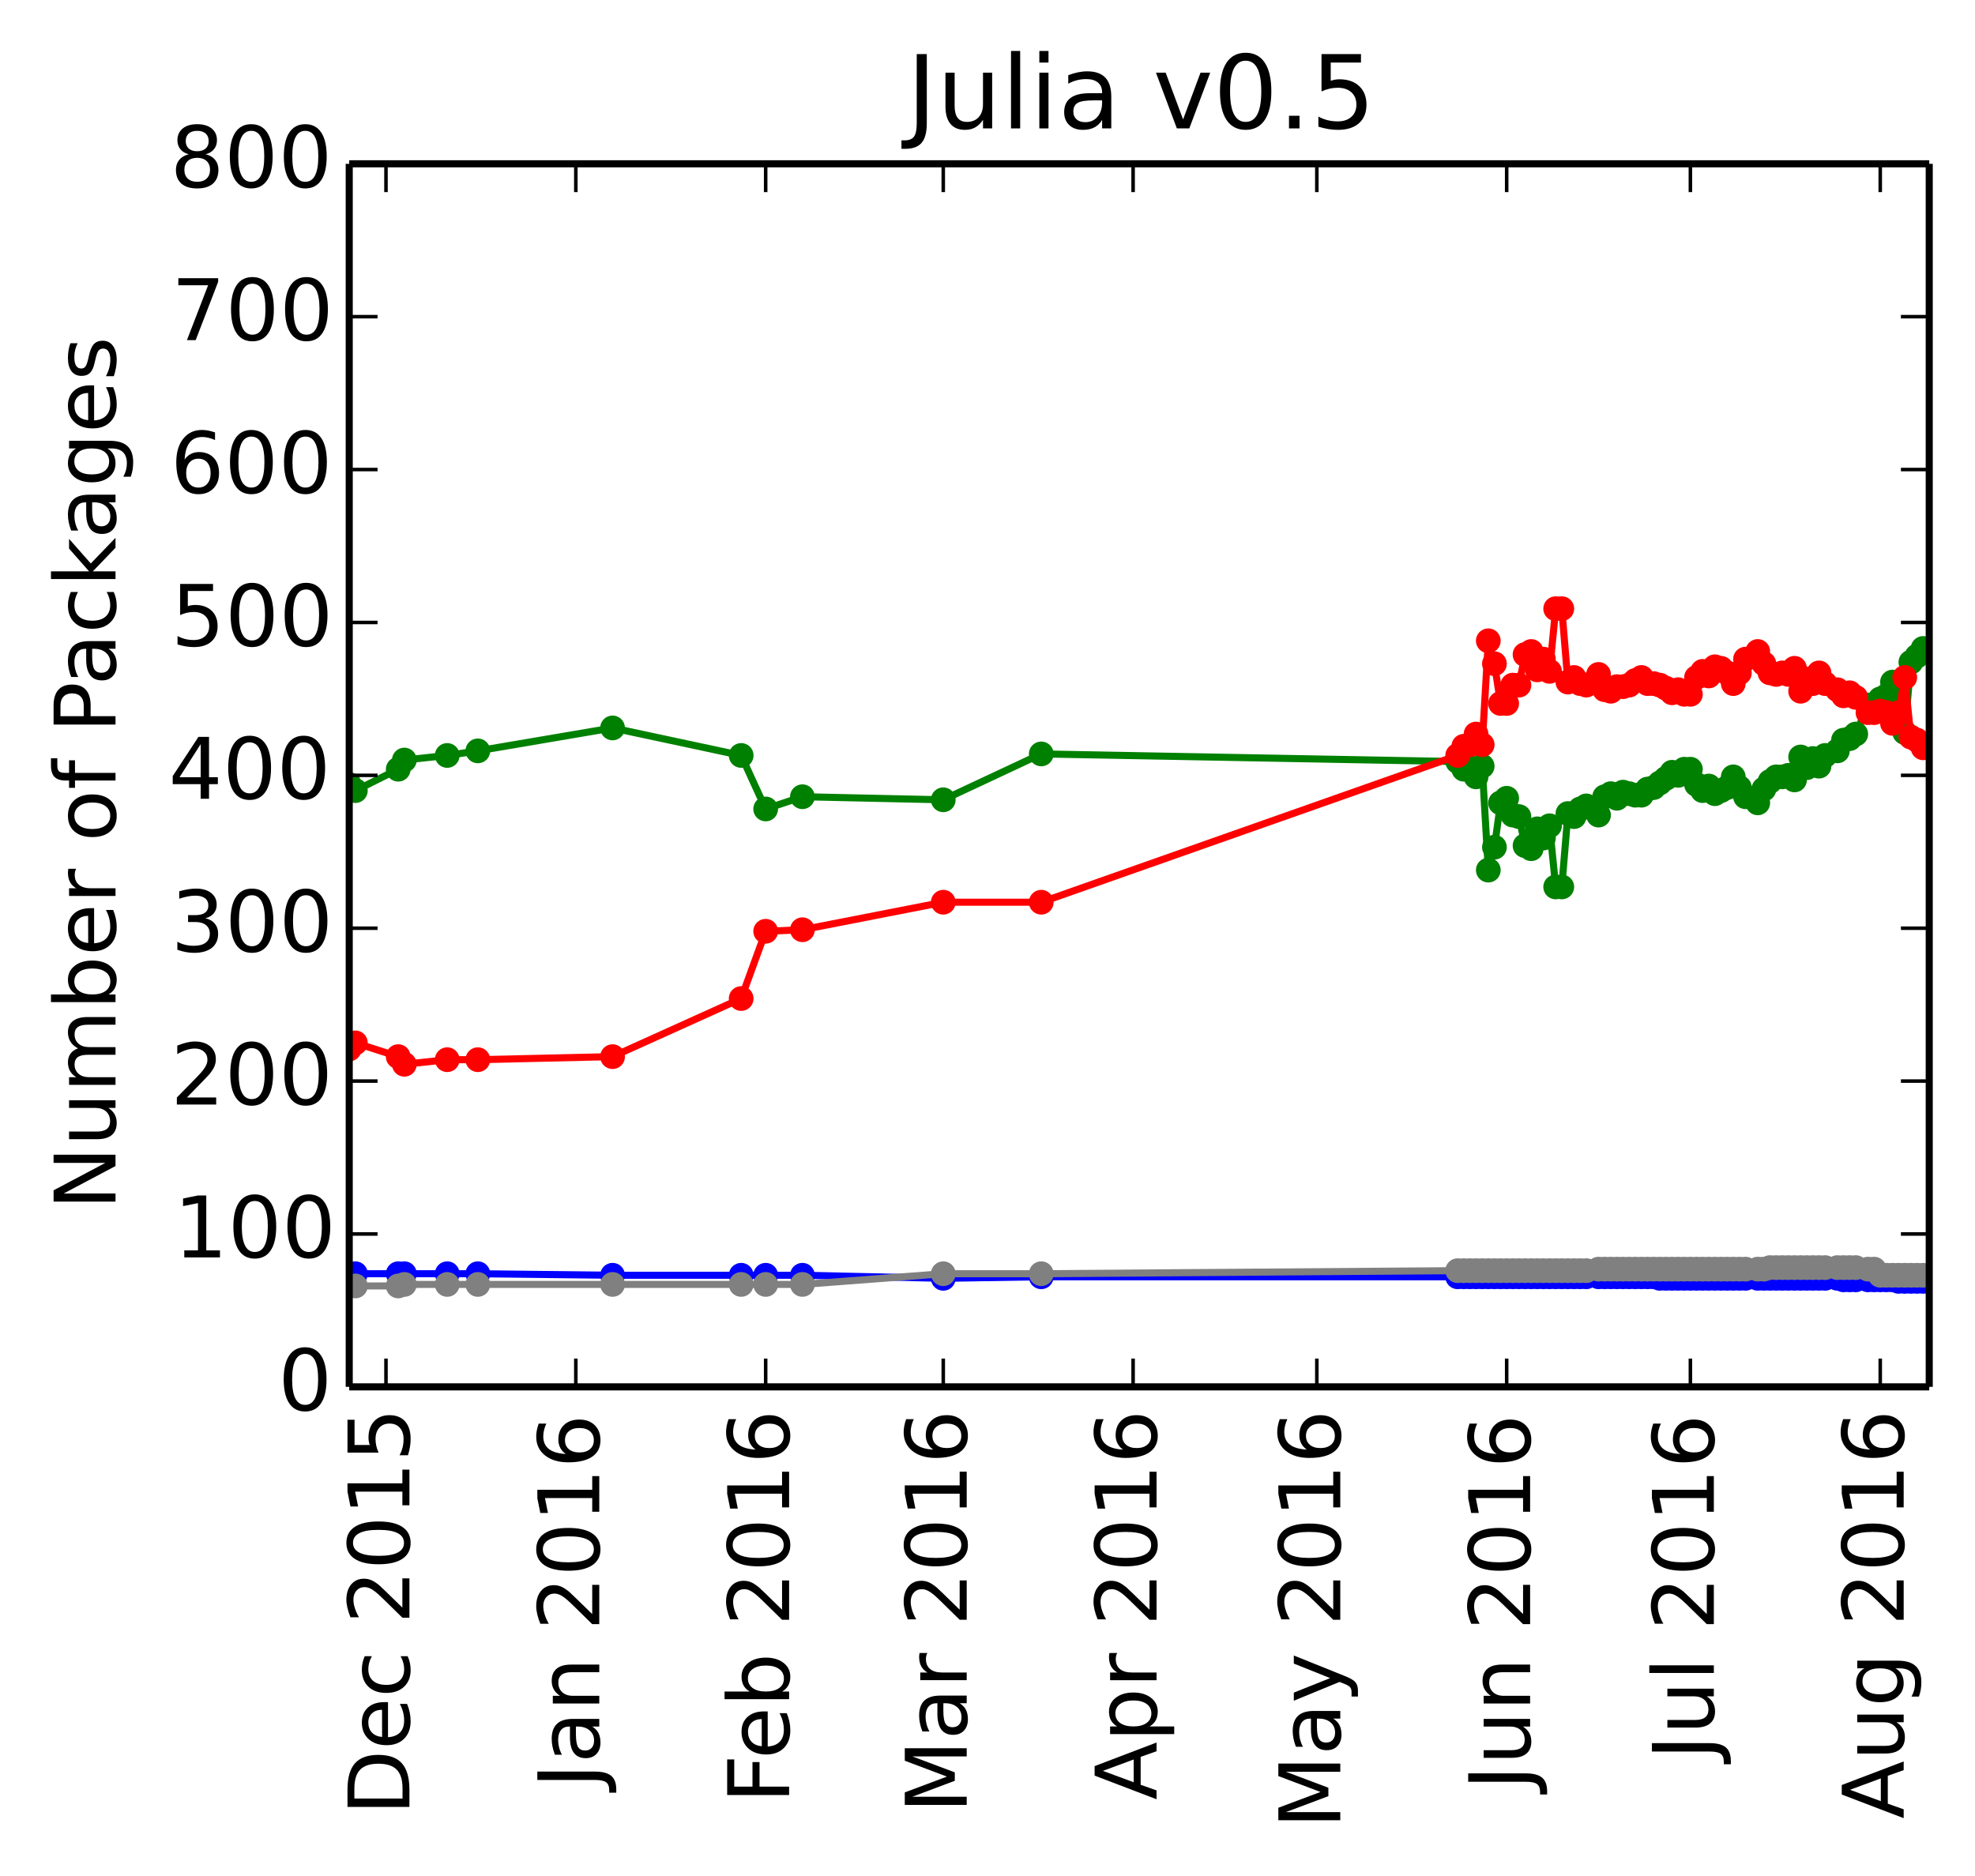 <?xml version="1.0" encoding="utf-8" standalone="no"?>
<!DOCTYPE svg PUBLIC "-//W3C//DTD SVG 1.1//EN"
  "http://www.w3.org/Graphics/SVG/1.1/DTD/svg11.dtd">
<!-- Created with matplotlib (http://matplotlib.org/) -->
<svg height="265pt" version="1.1" viewBox="0 0 279 265" width="279pt" xmlns="http://www.w3.org/2000/svg" xmlns:xlink="http://www.w3.org/1999/xlink">
 <defs>
  <style type="text/css">
*{stroke-linecap:butt;stroke-linejoin:round;}
  </style>
 </defs>
 <g id="figure_1">
  <g id="patch_1">
   <path d="
M0 265.55
L279.735 265.55
L279.735 0
L0 0
z
" style="fill:#ffffff;"/>
  </g>
  <g id="axes_1">
   <g id="patch_2">
    <path d="
M49.335 195.942
L272.535 195.942
L272.535 23.142
L49.335 23.142
z
" style="fill:#ffffff;"/>
   </g>
   <g id="line2d_1"/>
   <g id="line2d_2"/>
   <g id="line2d_3"/>
   <g id="line2d_4"/>
   <g id="line2d_5"/>
   <g id="line2d_6">
    <path clip-path="url(#pa14dda18ed)" d="
M272.535 91.614
L271.67 91.614
L270.805 92.694
L269.94 93.558
L269.075 103.494
L268.209 97.446
L267.344 96.366
L266.479 98.31
L265.614 98.742
L264.749 99.606
L263.884 99.606
L262.154 103.71
L261.288 104.358
L260.423 104.574
L259.558 106.086
L257.828 106.734
L256.963 108.246
L256.098 107.166
L255.233 108.462
L254.368 106.95
L253.502 110.19
L252.637 109.542
L251.772 109.758
L250.907 109.758
L250.042 110.406
L249.177 111.486
L248.312 113.43
L246.582 112.566
L245.716 111.27
L244.851 109.758
L243.986 111.27
L243.121 111.702
L242.256 112.134
L241.391 111.054
L240.526 111.702
L239.661 110.838
L238.795 108.678
L237.93 108.678
L237.065 109.542
L236.2 109.11
L235.335 109.974
L234.47 110.622
L233.605 111.27
L232.74 111.486
L231.875 112.35
L231.009 112.35
L230.144 112.134
L229.279 111.918
L228.414 112.782
L227.549 112.134
L226.684 112.566
L225.819 115.158
L224.088 113.862
L223.223 114.294
L222.358 115.374
L221.493 114.942
L220.628 125.31
L219.763 125.31
L218.898 116.67
L218.033 118.398
L217.168 117.102
L216.302 119.91
L215.437 119.478
L214.572 115.374
L213.707 115.158
L212.842 112.782
L211.977 113.43
L211.112 119.694
L210.247 122.934
L209.382 108.246
L208.516 109.758
L207.651 108.462
L206.786 108.678
L205.921 107.598
L147.093 106.518
L133.251 112.998
L113.354 112.566
L108.163 114.294
L104.702 106.734
L86.535 102.846
L67.502 106.086
L63.177 106.734
L57.121 107.382
L56.256 108.678
L50.2 111.702
L49.335 110.838" style="fill:none;stroke:#008000;stroke-linecap:square;"/>
    <defs>
     <path d="
M0 1.5
C0.398 1.5 0.779 1.342 1.061 1.061
C1.342 0.779 1.5 0.398 1.5 0
C1.5 -0.398 1.342 -0.779 1.061 -1.061
C0.779 -1.342 0.398 -1.5 0 -1.5
C-0.398 -1.5 -0.779 -1.342 -1.061 -1.061
C-1.342 -0.779 -1.5 -0.398 -1.5 0
C-1.5 0.398 -1.342 0.779 -1.061 1.061
C-0.779 1.342 -0.398 1.5 0 1.5
z
" id="mb0b177905e" style="stroke:#008000;stroke-width:0.5;"/>
    </defs>
    <g clip-path="url(#pa14dda18ed)">
     <use style="fill:#008000;stroke:#008000;stroke-width:0.5;" x="272.535" xlink:href="#mb0b177905e" y="91.614"/>
     <use style="fill:#008000;stroke:#008000;stroke-width:0.5;" x="271.67" xlink:href="#mb0b177905e" y="91.614"/>
     <use style="fill:#008000;stroke:#008000;stroke-width:0.5;" x="270.805" xlink:href="#mb0b177905e" y="92.694"/>
     <use style="fill:#008000;stroke:#008000;stroke-width:0.5;" x="269.94" xlink:href="#mb0b177905e" y="93.558"/>
     <use style="fill:#008000;stroke:#008000;stroke-width:0.5;" x="269.075" xlink:href="#mb0b177905e" y="103.494"/>
     <use style="fill:#008000;stroke:#008000;stroke-width:0.5;" x="268.209" xlink:href="#mb0b177905e" y="97.446"/>
     <use style="fill:#008000;stroke:#008000;stroke-width:0.5;" x="267.344" xlink:href="#mb0b177905e" y="96.366"/>
     <use style="fill:#008000;stroke:#008000;stroke-width:0.5;" x="266.479" xlink:href="#mb0b177905e" y="98.31"/>
     <use style="fill:#008000;stroke:#008000;stroke-width:0.5;" x="265.614" xlink:href="#mb0b177905e" y="98.742"/>
     <use style="fill:#008000;stroke:#008000;stroke-width:0.5;" x="264.749" xlink:href="#mb0b177905e" y="99.606"/>
     <use style="fill:#008000;stroke:#008000;stroke-width:0.5;" x="263.884" xlink:href="#mb0b177905e" y="99.606"/>
     <use style="fill:#008000;stroke:#008000;stroke-width:0.5;" x="262.154" xlink:href="#mb0b177905e" y="103.71"/>
     <use style="fill:#008000;stroke:#008000;stroke-width:0.5;" x="261.288" xlink:href="#mb0b177905e" y="104.358"/>
     <use style="fill:#008000;stroke:#008000;stroke-width:0.5;" x="260.423" xlink:href="#mb0b177905e" y="104.574"/>
     <use style="fill:#008000;stroke:#008000;stroke-width:0.5;" x="259.558" xlink:href="#mb0b177905e" y="106.086"/>
     <use style="fill:#008000;stroke:#008000;stroke-width:0.5;" x="257.828" xlink:href="#mb0b177905e" y="106.734"/>
     <use style="fill:#008000;stroke:#008000;stroke-width:0.5;" x="256.963" xlink:href="#mb0b177905e" y="108.246"/>
     <use style="fill:#008000;stroke:#008000;stroke-width:0.5;" x="256.098" xlink:href="#mb0b177905e" y="107.166"/>
     <use style="fill:#008000;stroke:#008000;stroke-width:0.5;" x="255.233" xlink:href="#mb0b177905e" y="108.462"/>
     <use style="fill:#008000;stroke:#008000;stroke-width:0.5;" x="254.368" xlink:href="#mb0b177905e" y="106.95"/>
     <use style="fill:#008000;stroke:#008000;stroke-width:0.5;" x="253.502" xlink:href="#mb0b177905e" y="110.19"/>
     <use style="fill:#008000;stroke:#008000;stroke-width:0.5;" x="252.637" xlink:href="#mb0b177905e" y="109.542"/>
     <use style="fill:#008000;stroke:#008000;stroke-width:0.5;" x="251.772" xlink:href="#mb0b177905e" y="109.758"/>
     <use style="fill:#008000;stroke:#008000;stroke-width:0.5;" x="250.907" xlink:href="#mb0b177905e" y="109.758"/>
     <use style="fill:#008000;stroke:#008000;stroke-width:0.5;" x="250.042" xlink:href="#mb0b177905e" y="110.406"/>
     <use style="fill:#008000;stroke:#008000;stroke-width:0.5;" x="249.177" xlink:href="#mb0b177905e" y="111.486"/>
     <use style="fill:#008000;stroke:#008000;stroke-width:0.5;" x="248.312" xlink:href="#mb0b177905e" y="113.43"/>
     <use style="fill:#008000;stroke:#008000;stroke-width:0.5;" x="246.582" xlink:href="#mb0b177905e" y="112.566"/>
     <use style="fill:#008000;stroke:#008000;stroke-width:0.5;" x="245.716" xlink:href="#mb0b177905e" y="111.27"/>
     <use style="fill:#008000;stroke:#008000;stroke-width:0.5;" x="244.851" xlink:href="#mb0b177905e" y="109.758"/>
     <use style="fill:#008000;stroke:#008000;stroke-width:0.5;" x="243.986" xlink:href="#mb0b177905e" y="111.27"/>
     <use style="fill:#008000;stroke:#008000;stroke-width:0.5;" x="243.121" xlink:href="#mb0b177905e" y="111.702"/>
     <use style="fill:#008000;stroke:#008000;stroke-width:0.5;" x="242.256" xlink:href="#mb0b177905e" y="112.134"/>
     <use style="fill:#008000;stroke:#008000;stroke-width:0.5;" x="241.391" xlink:href="#mb0b177905e" y="111.054"/>
     <use style="fill:#008000;stroke:#008000;stroke-width:0.5;" x="240.526" xlink:href="#mb0b177905e" y="111.702"/>
     <use style="fill:#008000;stroke:#008000;stroke-width:0.5;" x="239.661" xlink:href="#mb0b177905e" y="110.838"/>
     <use style="fill:#008000;stroke:#008000;stroke-width:0.5;" x="238.795" xlink:href="#mb0b177905e" y="108.678"/>
     <use style="fill:#008000;stroke:#008000;stroke-width:0.5;" x="237.93" xlink:href="#mb0b177905e" y="108.678"/>
     <use style="fill:#008000;stroke:#008000;stroke-width:0.5;" x="237.065" xlink:href="#mb0b177905e" y="109.542"/>
     <use style="fill:#008000;stroke:#008000;stroke-width:0.5;" x="236.2" xlink:href="#mb0b177905e" y="109.11"/>
     <use style="fill:#008000;stroke:#008000;stroke-width:0.5;" x="235.335" xlink:href="#mb0b177905e" y="109.974"/>
     <use style="fill:#008000;stroke:#008000;stroke-width:0.5;" x="234.47" xlink:href="#mb0b177905e" y="110.622"/>
     <use style="fill:#008000;stroke:#008000;stroke-width:0.5;" x="233.605" xlink:href="#mb0b177905e" y="111.27"/>
     <use style="fill:#008000;stroke:#008000;stroke-width:0.5;" x="232.74" xlink:href="#mb0b177905e" y="111.486"/>
     <use style="fill:#008000;stroke:#008000;stroke-width:0.5;" x="231.875" xlink:href="#mb0b177905e" y="112.35"/>
     <use style="fill:#008000;stroke:#008000;stroke-width:0.5;" x="231.009" xlink:href="#mb0b177905e" y="112.35"/>
     <use style="fill:#008000;stroke:#008000;stroke-width:0.5;" x="230.144" xlink:href="#mb0b177905e" y="112.134"/>
     <use style="fill:#008000;stroke:#008000;stroke-width:0.5;" x="229.279" xlink:href="#mb0b177905e" y="111.918"/>
     <use style="fill:#008000;stroke:#008000;stroke-width:0.5;" x="228.414" xlink:href="#mb0b177905e" y="112.782"/>
     <use style="fill:#008000;stroke:#008000;stroke-width:0.5;" x="227.549" xlink:href="#mb0b177905e" y="112.134"/>
     <use style="fill:#008000;stroke:#008000;stroke-width:0.5;" x="226.684" xlink:href="#mb0b177905e" y="112.566"/>
     <use style="fill:#008000;stroke:#008000;stroke-width:0.5;" x="225.819" xlink:href="#mb0b177905e" y="115.158"/>
     <use style="fill:#008000;stroke:#008000;stroke-width:0.5;" x="224.088" xlink:href="#mb0b177905e" y="113.862"/>
     <use style="fill:#008000;stroke:#008000;stroke-width:0.5;" x="223.223" xlink:href="#mb0b177905e" y="114.294"/>
     <use style="fill:#008000;stroke:#008000;stroke-width:0.5;" x="222.358" xlink:href="#mb0b177905e" y="115.374"/>
     <use style="fill:#008000;stroke:#008000;stroke-width:0.5;" x="221.493" xlink:href="#mb0b177905e" y="114.942"/>
     <use style="fill:#008000;stroke:#008000;stroke-width:0.5;" x="220.628" xlink:href="#mb0b177905e" y="125.31"/>
     <use style="fill:#008000;stroke:#008000;stroke-width:0.5;" x="219.763" xlink:href="#mb0b177905e" y="125.31"/>
     <use style="fill:#008000;stroke:#008000;stroke-width:0.5;" x="218.898" xlink:href="#mb0b177905e" y="116.67"/>
     <use style="fill:#008000;stroke:#008000;stroke-width:0.5;" x="218.033" xlink:href="#mb0b177905e" y="118.398"/>
     <use style="fill:#008000;stroke:#008000;stroke-width:0.5;" x="217.168" xlink:href="#mb0b177905e" y="117.102"/>
     <use style="fill:#008000;stroke:#008000;stroke-width:0.5;" x="216.302" xlink:href="#mb0b177905e" y="119.91"/>
     <use style="fill:#008000;stroke:#008000;stroke-width:0.5;" x="215.437" xlink:href="#mb0b177905e" y="119.478"/>
     <use style="fill:#008000;stroke:#008000;stroke-width:0.5;" x="214.572" xlink:href="#mb0b177905e" y="115.374"/>
     <use style="fill:#008000;stroke:#008000;stroke-width:0.5;" x="213.707" xlink:href="#mb0b177905e" y="115.158"/>
     <use style="fill:#008000;stroke:#008000;stroke-width:0.5;" x="212.842" xlink:href="#mb0b177905e" y="112.782"/>
     <use style="fill:#008000;stroke:#008000;stroke-width:0.5;" x="211.977" xlink:href="#mb0b177905e" y="113.43"/>
     <use style="fill:#008000;stroke:#008000;stroke-width:0.5;" x="211.112" xlink:href="#mb0b177905e" y="119.694"/>
     <use style="fill:#008000;stroke:#008000;stroke-width:0.5;" x="210.247" xlink:href="#mb0b177905e" y="122.934"/>
     <use style="fill:#008000;stroke:#008000;stroke-width:0.5;" x="209.382" xlink:href="#mb0b177905e" y="108.246"/>
     <use style="fill:#008000;stroke:#008000;stroke-width:0.5;" x="208.516" xlink:href="#mb0b177905e" y="109.758"/>
     <use style="fill:#008000;stroke:#008000;stroke-width:0.5;" x="207.651" xlink:href="#mb0b177905e" y="108.462"/>
     <use style="fill:#008000;stroke:#008000;stroke-width:0.5;" x="206.786" xlink:href="#mb0b177905e" y="108.678"/>
     <use style="fill:#008000;stroke:#008000;stroke-width:0.5;" x="205.921" xlink:href="#mb0b177905e" y="107.598"/>
     <use style="fill:#008000;stroke:#008000;stroke-width:0.5;" x="147.093" xlink:href="#mb0b177905e" y="106.518"/>
     <use style="fill:#008000;stroke:#008000;stroke-width:0.5;" x="133.251" xlink:href="#mb0b177905e" y="112.998"/>
     <use style="fill:#008000;stroke:#008000;stroke-width:0.5;" x="113.354" xlink:href="#mb0b177905e" y="112.566"/>
     <use style="fill:#008000;stroke:#008000;stroke-width:0.5;" x="108.163" xlink:href="#mb0b177905e" y="114.294"/>
     <use style="fill:#008000;stroke:#008000;stroke-width:0.5;" x="104.702" xlink:href="#mb0b177905e" y="106.734"/>
     <use style="fill:#008000;stroke:#008000;stroke-width:0.5;" x="86.535" xlink:href="#mb0b177905e" y="102.846"/>
     <use style="fill:#008000;stroke:#008000;stroke-width:0.5;" x="67.502" xlink:href="#mb0b177905e" y="106.086"/>
     <use style="fill:#008000;stroke:#008000;stroke-width:0.5;" x="63.177" xlink:href="#mb0b177905e" y="106.734"/>
     <use style="fill:#008000;stroke:#008000;stroke-width:0.5;" x="57.121" xlink:href="#mb0b177905e" y="107.382"/>
     <use style="fill:#008000;stroke:#008000;stroke-width:0.5;" x="56.256" xlink:href="#mb0b177905e" y="108.678"/>
     <use style="fill:#008000;stroke:#008000;stroke-width:0.5;" x="50.2" xlink:href="#mb0b177905e" y="111.702"/>
     <use style="fill:#008000;stroke:#008000;stroke-width:0.5;" x="49.335" xlink:href="#mb0b177905e" y="110.838"/>
    </g>
   </g>
   <g id="line2d_7">
    <path clip-path="url(#pa14dda18ed)" d="
M272.535 105.654
L271.67 105.654
L270.805 104.574
L269.94 104.142
L269.075 95.718
L268.209 100.686
L267.344 102.198
L266.479 100.686
L265.614 100.47
L264.749 100.686
L263.884 100.686
L262.154 98.526
L261.288 97.878
L260.423 98.31
L259.558 97.446
L257.828 96.582
L256.963 95.07
L256.098 96.582
L255.233 95.934
L254.368 97.662
L253.502 94.422
L252.637 95.286
L251.772 95.07
L250.907 95.286
L250.042 95.07
L249.177 93.774
L248.312 92.046
L246.582 93.126
L245.716 95.07
L244.851 96.582
L243.986 95.07
L243.121 94.422
L242.256 94.206
L241.391 95.502
L240.526 94.854
L239.661 95.718
L238.795 98.094
L237.93 98.094
L237.065 97.446
L236.2 97.878
L235.335 97.23
L234.47 96.798
L233.605 96.582
L232.74 96.582
L231.875 95.718
L231.009 96.15
L230.144 96.798
L229.279 97.014
L228.414 97.014
L227.549 97.662
L226.684 97.446
L225.819 95.286
L224.088 96.798
L223.223 96.582
L222.358 95.718
L221.493 96.366
L220.628 85.998
L219.763 85.998
L218.898 94.854
L218.033 93.126
L217.168 94.638
L216.302 92.046
L215.437 92.478
L214.572 96.798
L213.707 96.798
L212.842 99.39
L211.977 99.39
L211.112 93.774
L210.247 90.534
L209.382 105.222
L208.516 103.71
L207.651 105.222
L206.786 105.438
L205.921 106.734
L147.093 127.47
L133.251 127.47
L113.354 131.358
L108.163 131.574
L104.702 141.078
L86.535 149.286
L67.502 149.718
L63.177 149.718
L57.121 150.366
L56.256 149.286
L50.2 147.342
L49.335 148.206" style="fill:none;stroke:#ff0000;stroke-linecap:square;"/>
    <defs>
     <path d="
M0 1.5
C0.398 1.5 0.779 1.342 1.061 1.061
C1.342 0.779 1.5 0.398 1.5 0
C1.5 -0.398 1.342 -0.779 1.061 -1.061
C0.779 -1.342 0.398 -1.5 0 -1.5
C-0.398 -1.5 -0.779 -1.342 -1.061 -1.061
C-1.342 -0.779 -1.5 -0.398 -1.5 0
C-1.5 0.398 -1.342 0.779 -1.061 1.061
C-0.779 1.342 -0.398 1.5 0 1.5
z
" id="ma07bdd5909" style="stroke:#ff0000;stroke-width:0.5;"/>
    </defs>
    <g clip-path="url(#pa14dda18ed)">
     <use style="fill:#ff0000;stroke:#ff0000;stroke-width:0.5;" x="272.535" xlink:href="#ma07bdd5909" y="105.654"/>
     <use style="fill:#ff0000;stroke:#ff0000;stroke-width:0.5;" x="271.67" xlink:href="#ma07bdd5909" y="105.654"/>
     <use style="fill:#ff0000;stroke:#ff0000;stroke-width:0.5;" x="270.805" xlink:href="#ma07bdd5909" y="104.574"/>
     <use style="fill:#ff0000;stroke:#ff0000;stroke-width:0.5;" x="269.94" xlink:href="#ma07bdd5909" y="104.142"/>
     <use style="fill:#ff0000;stroke:#ff0000;stroke-width:0.5;" x="269.075" xlink:href="#ma07bdd5909" y="95.718"/>
     <use style="fill:#ff0000;stroke:#ff0000;stroke-width:0.5;" x="268.209" xlink:href="#ma07bdd5909" y="100.686"/>
     <use style="fill:#ff0000;stroke:#ff0000;stroke-width:0.5;" x="267.344" xlink:href="#ma07bdd5909" y="102.198"/>
     <use style="fill:#ff0000;stroke:#ff0000;stroke-width:0.5;" x="266.479" xlink:href="#ma07bdd5909" y="100.686"/>
     <use style="fill:#ff0000;stroke:#ff0000;stroke-width:0.5;" x="265.614" xlink:href="#ma07bdd5909" y="100.47"/>
     <use style="fill:#ff0000;stroke:#ff0000;stroke-width:0.5;" x="264.749" xlink:href="#ma07bdd5909" y="100.686"/>
     <use style="fill:#ff0000;stroke:#ff0000;stroke-width:0.5;" x="263.884" xlink:href="#ma07bdd5909" y="100.686"/>
     <use style="fill:#ff0000;stroke:#ff0000;stroke-width:0.5;" x="262.154" xlink:href="#ma07bdd5909" y="98.526"/>
     <use style="fill:#ff0000;stroke:#ff0000;stroke-width:0.5;" x="261.288" xlink:href="#ma07bdd5909" y="97.878"/>
     <use style="fill:#ff0000;stroke:#ff0000;stroke-width:0.5;" x="260.423" xlink:href="#ma07bdd5909" y="98.31"/>
     <use style="fill:#ff0000;stroke:#ff0000;stroke-width:0.5;" x="259.558" xlink:href="#ma07bdd5909" y="97.446"/>
     <use style="fill:#ff0000;stroke:#ff0000;stroke-width:0.5;" x="257.828" xlink:href="#ma07bdd5909" y="96.582"/>
     <use style="fill:#ff0000;stroke:#ff0000;stroke-width:0.5;" x="256.963" xlink:href="#ma07bdd5909" y="95.07"/>
     <use style="fill:#ff0000;stroke:#ff0000;stroke-width:0.5;" x="256.098" xlink:href="#ma07bdd5909" y="96.582"/>
     <use style="fill:#ff0000;stroke:#ff0000;stroke-width:0.5;" x="255.233" xlink:href="#ma07bdd5909" y="95.934"/>
     <use style="fill:#ff0000;stroke:#ff0000;stroke-width:0.5;" x="254.368" xlink:href="#ma07bdd5909" y="97.662"/>
     <use style="fill:#ff0000;stroke:#ff0000;stroke-width:0.5;" x="253.502" xlink:href="#ma07bdd5909" y="94.422"/>
     <use style="fill:#ff0000;stroke:#ff0000;stroke-width:0.5;" x="252.637" xlink:href="#ma07bdd5909" y="95.286"/>
     <use style="fill:#ff0000;stroke:#ff0000;stroke-width:0.5;" x="251.772" xlink:href="#ma07bdd5909" y="95.07"/>
     <use style="fill:#ff0000;stroke:#ff0000;stroke-width:0.5;" x="250.907" xlink:href="#ma07bdd5909" y="95.286"/>
     <use style="fill:#ff0000;stroke:#ff0000;stroke-width:0.5;" x="250.042" xlink:href="#ma07bdd5909" y="95.07"/>
     <use style="fill:#ff0000;stroke:#ff0000;stroke-width:0.5;" x="249.177" xlink:href="#ma07bdd5909" y="93.774"/>
     <use style="fill:#ff0000;stroke:#ff0000;stroke-width:0.5;" x="248.312" xlink:href="#ma07bdd5909" y="92.046"/>
     <use style="fill:#ff0000;stroke:#ff0000;stroke-width:0.5;" x="246.582" xlink:href="#ma07bdd5909" y="93.126"/>
     <use style="fill:#ff0000;stroke:#ff0000;stroke-width:0.5;" x="245.716" xlink:href="#ma07bdd5909" y="95.07"/>
     <use style="fill:#ff0000;stroke:#ff0000;stroke-width:0.5;" x="244.851" xlink:href="#ma07bdd5909" y="96.582"/>
     <use style="fill:#ff0000;stroke:#ff0000;stroke-width:0.5;" x="243.986" xlink:href="#ma07bdd5909" y="95.07"/>
     <use style="fill:#ff0000;stroke:#ff0000;stroke-width:0.5;" x="243.121" xlink:href="#ma07bdd5909" y="94.422"/>
     <use style="fill:#ff0000;stroke:#ff0000;stroke-width:0.5;" x="242.256" xlink:href="#ma07bdd5909" y="94.206"/>
     <use style="fill:#ff0000;stroke:#ff0000;stroke-width:0.5;" x="241.391" xlink:href="#ma07bdd5909" y="95.502"/>
     <use style="fill:#ff0000;stroke:#ff0000;stroke-width:0.5;" x="240.526" xlink:href="#ma07bdd5909" y="94.854"/>
     <use style="fill:#ff0000;stroke:#ff0000;stroke-width:0.5;" x="239.661" xlink:href="#ma07bdd5909" y="95.718"/>
     <use style="fill:#ff0000;stroke:#ff0000;stroke-width:0.5;" x="238.795" xlink:href="#ma07bdd5909" y="98.094"/>
     <use style="fill:#ff0000;stroke:#ff0000;stroke-width:0.5;" x="237.93" xlink:href="#ma07bdd5909" y="98.094"/>
     <use style="fill:#ff0000;stroke:#ff0000;stroke-width:0.5;" x="237.065" xlink:href="#ma07bdd5909" y="97.446"/>
     <use style="fill:#ff0000;stroke:#ff0000;stroke-width:0.5;" x="236.2" xlink:href="#ma07bdd5909" y="97.878"/>
     <use style="fill:#ff0000;stroke:#ff0000;stroke-width:0.5;" x="235.335" xlink:href="#ma07bdd5909" y="97.23"/>
     <use style="fill:#ff0000;stroke:#ff0000;stroke-width:0.5;" x="234.47" xlink:href="#ma07bdd5909" y="96.798"/>
     <use style="fill:#ff0000;stroke:#ff0000;stroke-width:0.5;" x="233.605" xlink:href="#ma07bdd5909" y="96.582"/>
     <use style="fill:#ff0000;stroke:#ff0000;stroke-width:0.5;" x="232.74" xlink:href="#ma07bdd5909" y="96.582"/>
     <use style="fill:#ff0000;stroke:#ff0000;stroke-width:0.5;" x="231.875" xlink:href="#ma07bdd5909" y="95.718"/>
     <use style="fill:#ff0000;stroke:#ff0000;stroke-width:0.5;" x="231.009" xlink:href="#ma07bdd5909" y="96.15"/>
     <use style="fill:#ff0000;stroke:#ff0000;stroke-width:0.5;" x="230.144" xlink:href="#ma07bdd5909" y="96.798"/>
     <use style="fill:#ff0000;stroke:#ff0000;stroke-width:0.5;" x="229.279" xlink:href="#ma07bdd5909" y="97.014"/>
     <use style="fill:#ff0000;stroke:#ff0000;stroke-width:0.5;" x="228.414" xlink:href="#ma07bdd5909" y="97.014"/>
     <use style="fill:#ff0000;stroke:#ff0000;stroke-width:0.5;" x="227.549" xlink:href="#ma07bdd5909" y="97.662"/>
     <use style="fill:#ff0000;stroke:#ff0000;stroke-width:0.5;" x="226.684" xlink:href="#ma07bdd5909" y="97.446"/>
     <use style="fill:#ff0000;stroke:#ff0000;stroke-width:0.5;" x="225.819" xlink:href="#ma07bdd5909" y="95.286"/>
     <use style="fill:#ff0000;stroke:#ff0000;stroke-width:0.5;" x="224.088" xlink:href="#ma07bdd5909" y="96.798"/>
     <use style="fill:#ff0000;stroke:#ff0000;stroke-width:0.5;" x="223.223" xlink:href="#ma07bdd5909" y="96.582"/>
     <use style="fill:#ff0000;stroke:#ff0000;stroke-width:0.5;" x="222.358" xlink:href="#ma07bdd5909" y="95.718"/>
     <use style="fill:#ff0000;stroke:#ff0000;stroke-width:0.5;" x="221.493" xlink:href="#ma07bdd5909" y="96.366"/>
     <use style="fill:#ff0000;stroke:#ff0000;stroke-width:0.5;" x="220.628" xlink:href="#ma07bdd5909" y="85.998"/>
     <use style="fill:#ff0000;stroke:#ff0000;stroke-width:0.5;" x="219.763" xlink:href="#ma07bdd5909" y="85.998"/>
     <use style="fill:#ff0000;stroke:#ff0000;stroke-width:0.5;" x="218.898" xlink:href="#ma07bdd5909" y="94.854"/>
     <use style="fill:#ff0000;stroke:#ff0000;stroke-width:0.5;" x="218.033" xlink:href="#ma07bdd5909" y="93.126"/>
     <use style="fill:#ff0000;stroke:#ff0000;stroke-width:0.5;" x="217.168" xlink:href="#ma07bdd5909" y="94.638"/>
     <use style="fill:#ff0000;stroke:#ff0000;stroke-width:0.5;" x="216.302" xlink:href="#ma07bdd5909" y="92.046"/>
     <use style="fill:#ff0000;stroke:#ff0000;stroke-width:0.5;" x="215.437" xlink:href="#ma07bdd5909" y="92.478"/>
     <use style="fill:#ff0000;stroke:#ff0000;stroke-width:0.5;" x="214.572" xlink:href="#ma07bdd5909" y="96.798"/>
     <use style="fill:#ff0000;stroke:#ff0000;stroke-width:0.5;" x="213.707" xlink:href="#ma07bdd5909" y="96.798"/>
     <use style="fill:#ff0000;stroke:#ff0000;stroke-width:0.5;" x="212.842" xlink:href="#ma07bdd5909" y="99.39"/>
     <use style="fill:#ff0000;stroke:#ff0000;stroke-width:0.5;" x="211.977" xlink:href="#ma07bdd5909" y="99.39"/>
     <use style="fill:#ff0000;stroke:#ff0000;stroke-width:0.5;" x="211.112" xlink:href="#ma07bdd5909" y="93.774"/>
     <use style="fill:#ff0000;stroke:#ff0000;stroke-width:0.5;" x="210.247" xlink:href="#ma07bdd5909" y="90.534"/>
     <use style="fill:#ff0000;stroke:#ff0000;stroke-width:0.5;" x="209.382" xlink:href="#ma07bdd5909" y="105.222"/>
     <use style="fill:#ff0000;stroke:#ff0000;stroke-width:0.5;" x="208.516" xlink:href="#ma07bdd5909" y="103.71"/>
     <use style="fill:#ff0000;stroke:#ff0000;stroke-width:0.5;" x="207.651" xlink:href="#ma07bdd5909" y="105.222"/>
     <use style="fill:#ff0000;stroke:#ff0000;stroke-width:0.5;" x="206.786" xlink:href="#ma07bdd5909" y="105.438"/>
     <use style="fill:#ff0000;stroke:#ff0000;stroke-width:0.5;" x="205.921" xlink:href="#ma07bdd5909" y="106.734"/>
     <use style="fill:#ff0000;stroke:#ff0000;stroke-width:0.5;" x="147.093" xlink:href="#ma07bdd5909" y="127.47"/>
     <use style="fill:#ff0000;stroke:#ff0000;stroke-width:0.5;" x="133.251" xlink:href="#ma07bdd5909" y="127.47"/>
     <use style="fill:#ff0000;stroke:#ff0000;stroke-width:0.5;" x="113.354" xlink:href="#ma07bdd5909" y="131.358"/>
     <use style="fill:#ff0000;stroke:#ff0000;stroke-width:0.5;" x="108.163" xlink:href="#ma07bdd5909" y="131.574"/>
     <use style="fill:#ff0000;stroke:#ff0000;stroke-width:0.5;" x="104.702" xlink:href="#ma07bdd5909" y="141.078"/>
     <use style="fill:#ff0000;stroke:#ff0000;stroke-width:0.5;" x="86.535" xlink:href="#ma07bdd5909" y="149.286"/>
     <use style="fill:#ff0000;stroke:#ff0000;stroke-width:0.5;" x="67.502" xlink:href="#ma07bdd5909" y="149.718"/>
     <use style="fill:#ff0000;stroke:#ff0000;stroke-width:0.5;" x="63.177" xlink:href="#ma07bdd5909" y="149.718"/>
     <use style="fill:#ff0000;stroke:#ff0000;stroke-width:0.5;" x="57.121" xlink:href="#ma07bdd5909" y="150.366"/>
     <use style="fill:#ff0000;stroke:#ff0000;stroke-width:0.5;" x="56.256" xlink:href="#ma07bdd5909" y="149.286"/>
     <use style="fill:#ff0000;stroke:#ff0000;stroke-width:0.5;" x="50.2" xlink:href="#ma07bdd5909" y="147.342"/>
     <use style="fill:#ff0000;stroke:#ff0000;stroke-width:0.5;" x="49.335" xlink:href="#ma07bdd5909" y="148.206"/>
    </g>
   </g>
   <g id="line2d_8">
    <path clip-path="url(#pa14dda18ed)" d="
M272.535 181.038
L271.67 181.038
L270.805 181.038
L269.94 181.038
L269.075 181.038
L268.209 181.038
L267.344 180.822
L266.479 180.822
L265.614 180.822
L264.749 180.822
L263.884 180.822
L262.154 180.822
L261.288 180.822
L260.423 180.822
L259.558 180.606
L257.828 180.606
L256.963 180.606
L256.098 180.606
L255.233 180.606
L254.368 180.606
L253.502 180.606
L252.637 180.606
L251.772 180.606
L250.907 180.606
L250.042 180.606
L249.177 180.606
L248.312 180.606
L246.582 180.606
L245.716 180.606
L244.851 180.606
L243.986 180.606
L243.121 180.606
L242.256 180.606
L241.391 180.606
L240.526 180.606
L239.661 180.606
L238.795 180.606
L237.93 180.606
L237.065 180.606
L236.2 180.606
L235.335 180.606
L234.47 180.606
L233.605 180.39
L232.74 180.39
L231.875 180.39
L231.009 180.39
L230.144 180.39
L229.279 180.39
L228.414 180.39
L227.549 180.39
L226.684 180.39
L225.819 180.39
L224.088 180.39
L223.223 180.39
L222.358 180.39
L221.493 180.39
L220.628 180.39
L219.763 180.39
L218.898 180.39
L218.033 180.39
L217.168 180.39
L216.302 180.39
L215.437 180.39
L214.572 180.39
L213.707 180.39
L212.842 180.39
L211.977 180.39
L211.112 180.39
L210.247 180.39
L209.382 180.39
L208.516 180.39
L207.651 180.39
L206.786 180.39
L205.921 180.39
L147.093 180.39
L133.251 180.606
L113.354 180.174
L108.163 180.174
L104.702 180.174
L86.535 180.174
L67.502 179.958
L63.177 179.958
L57.121 179.958
L56.256 179.958
L50.2 179.958
L49.335 179.958" style="fill:none;stroke:#0000ff;stroke-linecap:square;"/>
    <defs>
     <path d="
M0 1.5
C0.398 1.5 0.779 1.342 1.061 1.061
C1.342 0.779 1.5 0.398 1.5 0
C1.5 -0.398 1.342 -0.779 1.061 -1.061
C0.779 -1.342 0.398 -1.5 0 -1.5
C-0.398 -1.5 -0.779 -1.342 -1.061 -1.061
C-1.342 -0.779 -1.5 -0.398 -1.5 0
C-1.5 0.398 -1.342 0.779 -1.061 1.061
C-0.779 1.342 -0.398 1.5 0 1.5
z
" id="m76a7ce5b4a" style="stroke:#0000ff;stroke-width:0.5;"/>
    </defs>
    <g clip-path="url(#pa14dda18ed)">
     <use style="fill:#0000ff;stroke:#0000ff;stroke-width:0.5;" x="272.535" xlink:href="#m76a7ce5b4a" y="181.038"/>
     <use style="fill:#0000ff;stroke:#0000ff;stroke-width:0.5;" x="271.67" xlink:href="#m76a7ce5b4a" y="181.038"/>
     <use style="fill:#0000ff;stroke:#0000ff;stroke-width:0.5;" x="270.805" xlink:href="#m76a7ce5b4a" y="181.038"/>
     <use style="fill:#0000ff;stroke:#0000ff;stroke-width:0.5;" x="269.94" xlink:href="#m76a7ce5b4a" y="181.038"/>
     <use style="fill:#0000ff;stroke:#0000ff;stroke-width:0.5;" x="269.075" xlink:href="#m76a7ce5b4a" y="181.038"/>
     <use style="fill:#0000ff;stroke:#0000ff;stroke-width:0.5;" x="268.209" xlink:href="#m76a7ce5b4a" y="181.038"/>
     <use style="fill:#0000ff;stroke:#0000ff;stroke-width:0.5;" x="267.344" xlink:href="#m76a7ce5b4a" y="180.822"/>
     <use style="fill:#0000ff;stroke:#0000ff;stroke-width:0.5;" x="266.479" xlink:href="#m76a7ce5b4a" y="180.822"/>
     <use style="fill:#0000ff;stroke:#0000ff;stroke-width:0.5;" x="265.614" xlink:href="#m76a7ce5b4a" y="180.822"/>
     <use style="fill:#0000ff;stroke:#0000ff;stroke-width:0.5;" x="264.749" xlink:href="#m76a7ce5b4a" y="180.822"/>
     <use style="fill:#0000ff;stroke:#0000ff;stroke-width:0.5;" x="263.884" xlink:href="#m76a7ce5b4a" y="180.822"/>
     <use style="fill:#0000ff;stroke:#0000ff;stroke-width:0.5;" x="262.154" xlink:href="#m76a7ce5b4a" y="180.822"/>
     <use style="fill:#0000ff;stroke:#0000ff;stroke-width:0.5;" x="261.288" xlink:href="#m76a7ce5b4a" y="180.822"/>
     <use style="fill:#0000ff;stroke:#0000ff;stroke-width:0.5;" x="260.423" xlink:href="#m76a7ce5b4a" y="180.822"/>
     <use style="fill:#0000ff;stroke:#0000ff;stroke-width:0.5;" x="259.558" xlink:href="#m76a7ce5b4a" y="180.606"/>
     <use style="fill:#0000ff;stroke:#0000ff;stroke-width:0.5;" x="257.828" xlink:href="#m76a7ce5b4a" y="180.606"/>
     <use style="fill:#0000ff;stroke:#0000ff;stroke-width:0.5;" x="256.963" xlink:href="#m76a7ce5b4a" y="180.606"/>
     <use style="fill:#0000ff;stroke:#0000ff;stroke-width:0.5;" x="256.098" xlink:href="#m76a7ce5b4a" y="180.606"/>
     <use style="fill:#0000ff;stroke:#0000ff;stroke-width:0.5;" x="255.233" xlink:href="#m76a7ce5b4a" y="180.606"/>
     <use style="fill:#0000ff;stroke:#0000ff;stroke-width:0.5;" x="254.368" xlink:href="#m76a7ce5b4a" y="180.606"/>
     <use style="fill:#0000ff;stroke:#0000ff;stroke-width:0.5;" x="253.502" xlink:href="#m76a7ce5b4a" y="180.606"/>
     <use style="fill:#0000ff;stroke:#0000ff;stroke-width:0.5;" x="252.637" xlink:href="#m76a7ce5b4a" y="180.606"/>
     <use style="fill:#0000ff;stroke:#0000ff;stroke-width:0.5;" x="251.772" xlink:href="#m76a7ce5b4a" y="180.606"/>
     <use style="fill:#0000ff;stroke:#0000ff;stroke-width:0.5;" x="250.907" xlink:href="#m76a7ce5b4a" y="180.606"/>
     <use style="fill:#0000ff;stroke:#0000ff;stroke-width:0.5;" x="250.042" xlink:href="#m76a7ce5b4a" y="180.606"/>
     <use style="fill:#0000ff;stroke:#0000ff;stroke-width:0.5;" x="249.177" xlink:href="#m76a7ce5b4a" y="180.606"/>
     <use style="fill:#0000ff;stroke:#0000ff;stroke-width:0.5;" x="248.312" xlink:href="#m76a7ce5b4a" y="180.606"/>
     <use style="fill:#0000ff;stroke:#0000ff;stroke-width:0.5;" x="246.582" xlink:href="#m76a7ce5b4a" y="180.606"/>
     <use style="fill:#0000ff;stroke:#0000ff;stroke-width:0.5;" x="245.716" xlink:href="#m76a7ce5b4a" y="180.606"/>
     <use style="fill:#0000ff;stroke:#0000ff;stroke-width:0.5;" x="244.851" xlink:href="#m76a7ce5b4a" y="180.606"/>
     <use style="fill:#0000ff;stroke:#0000ff;stroke-width:0.5;" x="243.986" xlink:href="#m76a7ce5b4a" y="180.606"/>
     <use style="fill:#0000ff;stroke:#0000ff;stroke-width:0.5;" x="243.121" xlink:href="#m76a7ce5b4a" y="180.606"/>
     <use style="fill:#0000ff;stroke:#0000ff;stroke-width:0.5;" x="242.256" xlink:href="#m76a7ce5b4a" y="180.606"/>
     <use style="fill:#0000ff;stroke:#0000ff;stroke-width:0.5;" x="241.391" xlink:href="#m76a7ce5b4a" y="180.606"/>
     <use style="fill:#0000ff;stroke:#0000ff;stroke-width:0.5;" x="240.526" xlink:href="#m76a7ce5b4a" y="180.606"/>
     <use style="fill:#0000ff;stroke:#0000ff;stroke-width:0.5;" x="239.661" xlink:href="#m76a7ce5b4a" y="180.606"/>
     <use style="fill:#0000ff;stroke:#0000ff;stroke-width:0.5;" x="238.795" xlink:href="#m76a7ce5b4a" y="180.606"/>
     <use style="fill:#0000ff;stroke:#0000ff;stroke-width:0.5;" x="237.93" xlink:href="#m76a7ce5b4a" y="180.606"/>
     <use style="fill:#0000ff;stroke:#0000ff;stroke-width:0.5;" x="237.065" xlink:href="#m76a7ce5b4a" y="180.606"/>
     <use style="fill:#0000ff;stroke:#0000ff;stroke-width:0.5;" x="236.2" xlink:href="#m76a7ce5b4a" y="180.606"/>
     <use style="fill:#0000ff;stroke:#0000ff;stroke-width:0.5;" x="235.335" xlink:href="#m76a7ce5b4a" y="180.606"/>
     <use style="fill:#0000ff;stroke:#0000ff;stroke-width:0.5;" x="234.47" xlink:href="#m76a7ce5b4a" y="180.606"/>
     <use style="fill:#0000ff;stroke:#0000ff;stroke-width:0.5;" x="233.605" xlink:href="#m76a7ce5b4a" y="180.39"/>
     <use style="fill:#0000ff;stroke:#0000ff;stroke-width:0.5;" x="232.74" xlink:href="#m76a7ce5b4a" y="180.39"/>
     <use style="fill:#0000ff;stroke:#0000ff;stroke-width:0.5;" x="231.875" xlink:href="#m76a7ce5b4a" y="180.39"/>
     <use style="fill:#0000ff;stroke:#0000ff;stroke-width:0.5;" x="231.009" xlink:href="#m76a7ce5b4a" y="180.39"/>
     <use style="fill:#0000ff;stroke:#0000ff;stroke-width:0.5;" x="230.144" xlink:href="#m76a7ce5b4a" y="180.39"/>
     <use style="fill:#0000ff;stroke:#0000ff;stroke-width:0.5;" x="229.279" xlink:href="#m76a7ce5b4a" y="180.39"/>
     <use style="fill:#0000ff;stroke:#0000ff;stroke-width:0.5;" x="228.414" xlink:href="#m76a7ce5b4a" y="180.39"/>
     <use style="fill:#0000ff;stroke:#0000ff;stroke-width:0.5;" x="227.549" xlink:href="#m76a7ce5b4a" y="180.39"/>
     <use style="fill:#0000ff;stroke:#0000ff;stroke-width:0.5;" x="226.684" xlink:href="#m76a7ce5b4a" y="180.39"/>
     <use style="fill:#0000ff;stroke:#0000ff;stroke-width:0.5;" x="225.819" xlink:href="#m76a7ce5b4a" y="180.39"/>
     <use style="fill:#0000ff;stroke:#0000ff;stroke-width:0.5;" x="224.088" xlink:href="#m76a7ce5b4a" y="180.39"/>
     <use style="fill:#0000ff;stroke:#0000ff;stroke-width:0.5;" x="223.223" xlink:href="#m76a7ce5b4a" y="180.39"/>
     <use style="fill:#0000ff;stroke:#0000ff;stroke-width:0.5;" x="222.358" xlink:href="#m76a7ce5b4a" y="180.39"/>
     <use style="fill:#0000ff;stroke:#0000ff;stroke-width:0.5;" x="221.493" xlink:href="#m76a7ce5b4a" y="180.39"/>
     <use style="fill:#0000ff;stroke:#0000ff;stroke-width:0.5;" x="220.628" xlink:href="#m76a7ce5b4a" y="180.39"/>
     <use style="fill:#0000ff;stroke:#0000ff;stroke-width:0.5;" x="219.763" xlink:href="#m76a7ce5b4a" y="180.39"/>
     <use style="fill:#0000ff;stroke:#0000ff;stroke-width:0.5;" x="218.898" xlink:href="#m76a7ce5b4a" y="180.39"/>
     <use style="fill:#0000ff;stroke:#0000ff;stroke-width:0.5;" x="218.033" xlink:href="#m76a7ce5b4a" y="180.39"/>
     <use style="fill:#0000ff;stroke:#0000ff;stroke-width:0.5;" x="217.168" xlink:href="#m76a7ce5b4a" y="180.39"/>
     <use style="fill:#0000ff;stroke:#0000ff;stroke-width:0.5;" x="216.302" xlink:href="#m76a7ce5b4a" y="180.39"/>
     <use style="fill:#0000ff;stroke:#0000ff;stroke-width:0.5;" x="215.437" xlink:href="#m76a7ce5b4a" y="180.39"/>
     <use style="fill:#0000ff;stroke:#0000ff;stroke-width:0.5;" x="214.572" xlink:href="#m76a7ce5b4a" y="180.39"/>
     <use style="fill:#0000ff;stroke:#0000ff;stroke-width:0.5;" x="213.707" xlink:href="#m76a7ce5b4a" y="180.39"/>
     <use style="fill:#0000ff;stroke:#0000ff;stroke-width:0.5;" x="212.842" xlink:href="#m76a7ce5b4a" y="180.39"/>
     <use style="fill:#0000ff;stroke:#0000ff;stroke-width:0.5;" x="211.977" xlink:href="#m76a7ce5b4a" y="180.39"/>
     <use style="fill:#0000ff;stroke:#0000ff;stroke-width:0.5;" x="211.112" xlink:href="#m76a7ce5b4a" y="180.39"/>
     <use style="fill:#0000ff;stroke:#0000ff;stroke-width:0.5;" x="210.247" xlink:href="#m76a7ce5b4a" y="180.39"/>
     <use style="fill:#0000ff;stroke:#0000ff;stroke-width:0.5;" x="209.382" xlink:href="#m76a7ce5b4a" y="180.39"/>
     <use style="fill:#0000ff;stroke:#0000ff;stroke-width:0.5;" x="208.516" xlink:href="#m76a7ce5b4a" y="180.39"/>
     <use style="fill:#0000ff;stroke:#0000ff;stroke-width:0.5;" x="207.651" xlink:href="#m76a7ce5b4a" y="180.39"/>
     <use style="fill:#0000ff;stroke:#0000ff;stroke-width:0.5;" x="206.786" xlink:href="#m76a7ce5b4a" y="180.39"/>
     <use style="fill:#0000ff;stroke:#0000ff;stroke-width:0.5;" x="205.921" xlink:href="#m76a7ce5b4a" y="180.39"/>
     <use style="fill:#0000ff;stroke:#0000ff;stroke-width:0.5;" x="147.093" xlink:href="#m76a7ce5b4a" y="180.39"/>
     <use style="fill:#0000ff;stroke:#0000ff;stroke-width:0.5;" x="133.251" xlink:href="#m76a7ce5b4a" y="180.606"/>
     <use style="fill:#0000ff;stroke:#0000ff;stroke-width:0.5;" x="113.354" xlink:href="#m76a7ce5b4a" y="180.174"/>
     <use style="fill:#0000ff;stroke:#0000ff;stroke-width:0.5;" x="108.163" xlink:href="#m76a7ce5b4a" y="180.174"/>
     <use style="fill:#0000ff;stroke:#0000ff;stroke-width:0.5;" x="104.702" xlink:href="#m76a7ce5b4a" y="180.174"/>
     <use style="fill:#0000ff;stroke:#0000ff;stroke-width:0.5;" x="86.535" xlink:href="#m76a7ce5b4a" y="180.174"/>
     <use style="fill:#0000ff;stroke:#0000ff;stroke-width:0.5;" x="67.502" xlink:href="#m76a7ce5b4a" y="179.958"/>
     <use style="fill:#0000ff;stroke:#0000ff;stroke-width:0.5;" x="63.177" xlink:href="#m76a7ce5b4a" y="179.958"/>
     <use style="fill:#0000ff;stroke:#0000ff;stroke-width:0.5;" x="57.121" xlink:href="#m76a7ce5b4a" y="179.958"/>
     <use style="fill:#0000ff;stroke:#0000ff;stroke-width:0.5;" x="56.256" xlink:href="#m76a7ce5b4a" y="179.958"/>
     <use style="fill:#0000ff;stroke:#0000ff;stroke-width:0.5;" x="50.2" xlink:href="#m76a7ce5b4a" y="179.958"/>
     <use style="fill:#0000ff;stroke:#0000ff;stroke-width:0.5;" x="49.335" xlink:href="#m76a7ce5b4a" y="179.958"/>
    </g>
   </g>
   <g id="line2d_9">
    <path clip-path="url(#pa14dda18ed)" d="
M272.535 180.174
L271.67 180.174
L270.805 180.174
L269.94 180.174
L269.075 180.174
L268.209 180.174
L267.344 180.174
L266.479 180.174
L265.614 180.174
L264.749 179.31
L263.884 179.31
L262.154 179.094
L261.288 179.094
L260.423 179.094
L259.558 179.094
L257.828 179.094
L256.963 179.094
L256.098 179.094
L255.233 179.094
L254.368 179.094
L253.502 179.094
L252.637 179.094
L251.772 179.094
L250.907 179.094
L250.042 179.094
L249.177 179.31
L248.312 179.31
L246.582 179.31
L245.716 179.31
L244.851 179.31
L243.986 179.31
L243.121 179.31
L242.256 179.31
L241.391 179.31
L240.526 179.31
L239.661 179.31
L238.795 179.31
L237.93 179.31
L237.065 179.31
L236.2 179.31
L235.335 179.31
L234.47 179.31
L233.605 179.31
L232.74 179.31
L231.875 179.31
L231.009 179.31
L230.144 179.31
L229.279 179.31
L228.414 179.31
L227.549 179.31
L226.684 179.31
L225.819 179.31
L224.088 179.526
L223.223 179.526
L222.358 179.526
L221.493 179.526
L220.628 179.526
L219.763 179.526
L218.898 179.526
L218.033 179.526
L217.168 179.526
L216.302 179.526
L215.437 179.526
L214.572 179.526
L213.707 179.526
L212.842 179.526
L211.977 179.526
L211.112 179.526
L210.247 179.526
L209.382 179.526
L208.516 179.526
L207.651 179.526
L206.786 179.526
L205.921 179.526
L147.093 179.958
L133.251 179.958
L113.354 181.47
L108.163 181.47
L104.702 181.47
L86.535 181.47
L67.502 181.47
L63.177 181.47
L57.121 181.47
L56.256 181.686
L50.2 181.686
L49.335 181.686" style="fill:none;stroke:#808080;stroke-linecap:square;"/>
    <defs>
     <path d="
M0 1.5
C0.398 1.5 0.779 1.342 1.061 1.061
C1.342 0.779 1.5 0.398 1.5 0
C1.5 -0.398 1.342 -0.779 1.061 -1.061
C0.779 -1.342 0.398 -1.5 0 -1.5
C-0.398 -1.5 -0.779 -1.342 -1.061 -1.061
C-1.342 -0.779 -1.5 -0.398 -1.5 0
C-1.5 0.398 -1.342 0.779 -1.061 1.061
C-0.779 1.342 -0.398 1.5 0 1.5
z
" id="m008e8825d0" style="stroke:#808080;stroke-width:0.5;"/>
    </defs>
    <g clip-path="url(#pa14dda18ed)">
     <use style="fill:#808080;stroke:#808080;stroke-width:0.5;" x="272.535" xlink:href="#m008e8825d0" y="180.174"/>
     <use style="fill:#808080;stroke:#808080;stroke-width:0.5;" x="271.67" xlink:href="#m008e8825d0" y="180.174"/>
     <use style="fill:#808080;stroke:#808080;stroke-width:0.5;" x="270.805" xlink:href="#m008e8825d0" y="180.174"/>
     <use style="fill:#808080;stroke:#808080;stroke-width:0.5;" x="269.94" xlink:href="#m008e8825d0" y="180.174"/>
     <use style="fill:#808080;stroke:#808080;stroke-width:0.5;" x="269.075" xlink:href="#m008e8825d0" y="180.174"/>
     <use style="fill:#808080;stroke:#808080;stroke-width:0.5;" x="268.209" xlink:href="#m008e8825d0" y="180.174"/>
     <use style="fill:#808080;stroke:#808080;stroke-width:0.5;" x="267.344" xlink:href="#m008e8825d0" y="180.174"/>
     <use style="fill:#808080;stroke:#808080;stroke-width:0.5;" x="266.479" xlink:href="#m008e8825d0" y="180.174"/>
     <use style="fill:#808080;stroke:#808080;stroke-width:0.5;" x="265.614" xlink:href="#m008e8825d0" y="180.174"/>
     <use style="fill:#808080;stroke:#808080;stroke-width:0.5;" x="264.749" xlink:href="#m008e8825d0" y="179.31"/>
     <use style="fill:#808080;stroke:#808080;stroke-width:0.5;" x="263.884" xlink:href="#m008e8825d0" y="179.31"/>
     <use style="fill:#808080;stroke:#808080;stroke-width:0.5;" x="262.154" xlink:href="#m008e8825d0" y="179.094"/>
     <use style="fill:#808080;stroke:#808080;stroke-width:0.5;" x="261.288" xlink:href="#m008e8825d0" y="179.094"/>
     <use style="fill:#808080;stroke:#808080;stroke-width:0.5;" x="260.423" xlink:href="#m008e8825d0" y="179.094"/>
     <use style="fill:#808080;stroke:#808080;stroke-width:0.5;" x="259.558" xlink:href="#m008e8825d0" y="179.094"/>
     <use style="fill:#808080;stroke:#808080;stroke-width:0.5;" x="257.828" xlink:href="#m008e8825d0" y="179.094"/>
     <use style="fill:#808080;stroke:#808080;stroke-width:0.5;" x="256.963" xlink:href="#m008e8825d0" y="179.094"/>
     <use style="fill:#808080;stroke:#808080;stroke-width:0.5;" x="256.098" xlink:href="#m008e8825d0" y="179.094"/>
     <use style="fill:#808080;stroke:#808080;stroke-width:0.5;" x="255.233" xlink:href="#m008e8825d0" y="179.094"/>
     <use style="fill:#808080;stroke:#808080;stroke-width:0.5;" x="254.368" xlink:href="#m008e8825d0" y="179.094"/>
     <use style="fill:#808080;stroke:#808080;stroke-width:0.5;" x="253.502" xlink:href="#m008e8825d0" y="179.094"/>
     <use style="fill:#808080;stroke:#808080;stroke-width:0.5;" x="252.637" xlink:href="#m008e8825d0" y="179.094"/>
     <use style="fill:#808080;stroke:#808080;stroke-width:0.5;" x="251.772" xlink:href="#m008e8825d0" y="179.094"/>
     <use style="fill:#808080;stroke:#808080;stroke-width:0.5;" x="250.907" xlink:href="#m008e8825d0" y="179.094"/>
     <use style="fill:#808080;stroke:#808080;stroke-width:0.5;" x="250.042" xlink:href="#m008e8825d0" y="179.094"/>
     <use style="fill:#808080;stroke:#808080;stroke-width:0.5;" x="249.177" xlink:href="#m008e8825d0" y="179.31"/>
     <use style="fill:#808080;stroke:#808080;stroke-width:0.5;" x="248.312" xlink:href="#m008e8825d0" y="179.31"/>
     <use style="fill:#808080;stroke:#808080;stroke-width:0.5;" x="246.582" xlink:href="#m008e8825d0" y="179.31"/>
     <use style="fill:#808080;stroke:#808080;stroke-width:0.5;" x="245.716" xlink:href="#m008e8825d0" y="179.31"/>
     <use style="fill:#808080;stroke:#808080;stroke-width:0.5;" x="244.851" xlink:href="#m008e8825d0" y="179.31"/>
     <use style="fill:#808080;stroke:#808080;stroke-width:0.5;" x="243.986" xlink:href="#m008e8825d0" y="179.31"/>
     <use style="fill:#808080;stroke:#808080;stroke-width:0.5;" x="243.121" xlink:href="#m008e8825d0" y="179.31"/>
     <use style="fill:#808080;stroke:#808080;stroke-width:0.5;" x="242.256" xlink:href="#m008e8825d0" y="179.31"/>
     <use style="fill:#808080;stroke:#808080;stroke-width:0.5;" x="241.391" xlink:href="#m008e8825d0" y="179.31"/>
     <use style="fill:#808080;stroke:#808080;stroke-width:0.5;" x="240.526" xlink:href="#m008e8825d0" y="179.31"/>
     <use style="fill:#808080;stroke:#808080;stroke-width:0.5;" x="239.661" xlink:href="#m008e8825d0" y="179.31"/>
     <use style="fill:#808080;stroke:#808080;stroke-width:0.5;" x="238.795" xlink:href="#m008e8825d0" y="179.31"/>
     <use style="fill:#808080;stroke:#808080;stroke-width:0.5;" x="237.93" xlink:href="#m008e8825d0" y="179.31"/>
     <use style="fill:#808080;stroke:#808080;stroke-width:0.5;" x="237.065" xlink:href="#m008e8825d0" y="179.31"/>
     <use style="fill:#808080;stroke:#808080;stroke-width:0.5;" x="236.2" xlink:href="#m008e8825d0" y="179.31"/>
     <use style="fill:#808080;stroke:#808080;stroke-width:0.5;" x="235.335" xlink:href="#m008e8825d0" y="179.31"/>
     <use style="fill:#808080;stroke:#808080;stroke-width:0.5;" x="234.47" xlink:href="#m008e8825d0" y="179.31"/>
     <use style="fill:#808080;stroke:#808080;stroke-width:0.5;" x="233.605" xlink:href="#m008e8825d0" y="179.31"/>
     <use style="fill:#808080;stroke:#808080;stroke-width:0.5;" x="232.74" xlink:href="#m008e8825d0" y="179.31"/>
     <use style="fill:#808080;stroke:#808080;stroke-width:0.5;" x="231.875" xlink:href="#m008e8825d0" y="179.31"/>
     <use style="fill:#808080;stroke:#808080;stroke-width:0.5;" x="231.009" xlink:href="#m008e8825d0" y="179.31"/>
     <use style="fill:#808080;stroke:#808080;stroke-width:0.5;" x="230.144" xlink:href="#m008e8825d0" y="179.31"/>
     <use style="fill:#808080;stroke:#808080;stroke-width:0.5;" x="229.279" xlink:href="#m008e8825d0" y="179.31"/>
     <use style="fill:#808080;stroke:#808080;stroke-width:0.5;" x="228.414" xlink:href="#m008e8825d0" y="179.31"/>
     <use style="fill:#808080;stroke:#808080;stroke-width:0.5;" x="227.549" xlink:href="#m008e8825d0" y="179.31"/>
     <use style="fill:#808080;stroke:#808080;stroke-width:0.5;" x="226.684" xlink:href="#m008e8825d0" y="179.31"/>
     <use style="fill:#808080;stroke:#808080;stroke-width:0.5;" x="225.819" xlink:href="#m008e8825d0" y="179.31"/>
     <use style="fill:#808080;stroke:#808080;stroke-width:0.5;" x="224.088" xlink:href="#m008e8825d0" y="179.526"/>
     <use style="fill:#808080;stroke:#808080;stroke-width:0.5;" x="223.223" xlink:href="#m008e8825d0" y="179.526"/>
     <use style="fill:#808080;stroke:#808080;stroke-width:0.5;" x="222.358" xlink:href="#m008e8825d0" y="179.526"/>
     <use style="fill:#808080;stroke:#808080;stroke-width:0.5;" x="221.493" xlink:href="#m008e8825d0" y="179.526"/>
     <use style="fill:#808080;stroke:#808080;stroke-width:0.5;" x="220.628" xlink:href="#m008e8825d0" y="179.526"/>
     <use style="fill:#808080;stroke:#808080;stroke-width:0.5;" x="219.763" xlink:href="#m008e8825d0" y="179.526"/>
     <use style="fill:#808080;stroke:#808080;stroke-width:0.5;" x="218.898" xlink:href="#m008e8825d0" y="179.526"/>
     <use style="fill:#808080;stroke:#808080;stroke-width:0.5;" x="218.033" xlink:href="#m008e8825d0" y="179.526"/>
     <use style="fill:#808080;stroke:#808080;stroke-width:0.5;" x="217.168" xlink:href="#m008e8825d0" y="179.526"/>
     <use style="fill:#808080;stroke:#808080;stroke-width:0.5;" x="216.302" xlink:href="#m008e8825d0" y="179.526"/>
     <use style="fill:#808080;stroke:#808080;stroke-width:0.5;" x="215.437" xlink:href="#m008e8825d0" y="179.526"/>
     <use style="fill:#808080;stroke:#808080;stroke-width:0.5;" x="214.572" xlink:href="#m008e8825d0" y="179.526"/>
     <use style="fill:#808080;stroke:#808080;stroke-width:0.5;" x="213.707" xlink:href="#m008e8825d0" y="179.526"/>
     <use style="fill:#808080;stroke:#808080;stroke-width:0.5;" x="212.842" xlink:href="#m008e8825d0" y="179.526"/>
     <use style="fill:#808080;stroke:#808080;stroke-width:0.5;" x="211.977" xlink:href="#m008e8825d0" y="179.526"/>
     <use style="fill:#808080;stroke:#808080;stroke-width:0.5;" x="211.112" xlink:href="#m008e8825d0" y="179.526"/>
     <use style="fill:#808080;stroke:#808080;stroke-width:0.5;" x="210.247" xlink:href="#m008e8825d0" y="179.526"/>
     <use style="fill:#808080;stroke:#808080;stroke-width:0.5;" x="209.382" xlink:href="#m008e8825d0" y="179.526"/>
     <use style="fill:#808080;stroke:#808080;stroke-width:0.5;" x="208.516" xlink:href="#m008e8825d0" y="179.526"/>
     <use style="fill:#808080;stroke:#808080;stroke-width:0.5;" x="207.651" xlink:href="#m008e8825d0" y="179.526"/>
     <use style="fill:#808080;stroke:#808080;stroke-width:0.5;" x="206.786" xlink:href="#m008e8825d0" y="179.526"/>
     <use style="fill:#808080;stroke:#808080;stroke-width:0.5;" x="205.921" xlink:href="#m008e8825d0" y="179.526"/>
     <use style="fill:#808080;stroke:#808080;stroke-width:0.5;" x="147.093" xlink:href="#m008e8825d0" y="179.958"/>
     <use style="fill:#808080;stroke:#808080;stroke-width:0.5;" x="133.251" xlink:href="#m008e8825d0" y="179.958"/>
     <use style="fill:#808080;stroke:#808080;stroke-width:0.5;" x="113.354" xlink:href="#m008e8825d0" y="181.47"/>
     <use style="fill:#808080;stroke:#808080;stroke-width:0.5;" x="108.163" xlink:href="#m008e8825d0" y="181.47"/>
     <use style="fill:#808080;stroke:#808080;stroke-width:0.5;" x="104.702" xlink:href="#m008e8825d0" y="181.47"/>
     <use style="fill:#808080;stroke:#808080;stroke-width:0.5;" x="86.535" xlink:href="#m008e8825d0" y="181.47"/>
     <use style="fill:#808080;stroke:#808080;stroke-width:0.5;" x="67.502" xlink:href="#m008e8825d0" y="181.47"/>
     <use style="fill:#808080;stroke:#808080;stroke-width:0.5;" x="63.177" xlink:href="#m008e8825d0" y="181.47"/>
     <use style="fill:#808080;stroke:#808080;stroke-width:0.5;" x="57.121" xlink:href="#m008e8825d0" y="181.47"/>
     <use style="fill:#808080;stroke:#808080;stroke-width:0.5;" x="56.256" xlink:href="#m008e8825d0" y="181.686"/>
     <use style="fill:#808080;stroke:#808080;stroke-width:0.5;" x="50.2" xlink:href="#m008e8825d0" y="181.686"/>
     <use style="fill:#808080;stroke:#808080;stroke-width:0.5;" x="49.335" xlink:href="#m008e8825d0" y="181.686"/>
    </g>
   </g>
   <g id="matplotlib.axis_1">
    <g id="xtick_1">
     <g id="line2d_10">
      <defs>
       <path d="
M0 0
L0 -4" id="m93b0483c22" style="stroke:#000000;stroke-width:0.5;"/>
      </defs>
      <g>
       <use style="stroke:#000000;stroke-width:0.5;" x="54.526" xlink:href="#m93b0483c22" y="195.942"/>
      </g>
     </g>
     <g id="line2d_11">
      <defs>
       <path d="
M0 0
L0 4" id="m741efc42ff" style="stroke:#000000;stroke-width:0.5;"/>
      </defs>
      <g>
       <use style="stroke:#000000;stroke-width:0.5;" x="54.526" xlink:href="#m741efc42ff" y="23.142"/>
      </g>
     </g>
     <g id="text_1">
      <!-- Dec 2015 -->
      <defs>
       <path d="
M12.406 8.297
L28.516 8.297
L28.516 63.922
L10.984 60.406
L10.984 69.391
L28.422 72.906
L38.281 72.906
L38.281 8.297
L54.391 8.297
L54.391 0
L12.406 0
z
" id="DejaVuSans-31"/>
       <path d="
M19.672 64.797
L19.672 8.109
L31.594 8.109
Q46.688 8.109 53.688 14.938
Q60.688 21.781 60.688 36.531
Q60.688 51.172 53.688 57.984
Q46.688 64.797 31.594 64.797
z

M9.812 72.906
L30.078 72.906
Q51.266 72.906 61.172 64.094
Q71.094 55.281 71.094 36.531
Q71.094 17.672 61.125 8.828
Q51.172 0 30.078 0
L9.812 0
z
" id="DejaVuSans-44"/>
       <path d="
M31.781 66.406
Q24.172 66.406 20.328 58.906
Q16.5 51.422 16.5 36.375
Q16.5 21.391 20.328 13.891
Q24.172 6.391 31.781 6.391
Q39.453 6.391 43.281 13.891
Q47.125 21.391 47.125 36.375
Q47.125 51.422 43.281 58.906
Q39.453 66.406 31.781 66.406
M31.781 74.219
Q44.047 74.219 50.516 64.516
Q56.984 54.828 56.984 36.375
Q56.984 17.969 50.516 8.266
Q44.047 -1.422 31.781 -1.422
Q19.531 -1.422 13.062 8.266
Q6.594 17.969 6.594 36.375
Q6.594 54.828 13.062 64.516
Q19.531 74.219 31.781 74.219" id="DejaVuSans-30"/>
       <path id="DejaVuSans-20"/>
       <path d="
M19.188 8.297
L53.609 8.297
L53.609 0
L7.328 0
L7.328 8.297
Q12.938 14.109 22.625 23.891
Q32.328 33.688 34.812 36.531
Q39.547 41.844 41.422 45.531
Q43.312 49.219 43.312 52.781
Q43.312 58.594 39.234 62.25
Q35.156 65.922 28.609 65.922
Q23.969 65.922 18.812 64.312
Q13.672 62.703 7.812 59.422
L7.812 69.391
Q13.766 71.781 18.938 73
Q24.125 74.219 28.422 74.219
Q39.75 74.219 46.484 68.547
Q53.219 62.891 53.219 53.422
Q53.219 48.922 51.531 44.891
Q49.859 40.875 45.406 35.406
Q44.188 33.984 37.641 27.219
Q31.109 20.453 19.188 8.297" id="DejaVuSans-32"/>
       <path d="
M10.797 72.906
L49.516 72.906
L49.516 64.594
L19.828 64.594
L19.828 46.734
Q21.969 47.469 24.109 47.828
Q26.266 48.188 28.422 48.188
Q40.625 48.188 47.75 41.5
Q54.891 34.812 54.891 23.391
Q54.891 11.625 47.562 5.094
Q40.234 -1.422 26.906 -1.422
Q22.312 -1.422 17.547 -0.641
Q12.797 0.141 7.719 1.703
L7.719 11.625
Q12.109 9.234 16.797 8.062
Q21.484 6.891 26.703 6.891
Q35.156 6.891 40.078 11.328
Q45.016 15.766 45.016 23.391
Q45.016 31 40.078 35.438
Q35.156 39.891 26.703 39.891
Q22.75 39.891 18.812 39.016
Q14.891 38.141 10.797 36.281
z
" id="DejaVuSans-35"/>
       <path d="
M56.203 29.594
L56.203 25.203
L14.891 25.203
Q15.484 15.922 20.484 11.062
Q25.484 6.203 34.422 6.203
Q39.594 6.203 44.453 7.469
Q49.312 8.734 54.109 11.281
L54.109 2.781
Q49.266 0.734 44.188 -0.344
Q39.109 -1.422 33.891 -1.422
Q20.797 -1.422 13.156 6.188
Q5.516 13.812 5.516 26.812
Q5.516 40.234 12.766 48.109
Q20.016 56 32.328 56
Q43.359 56 49.781 48.891
Q56.203 41.797 56.203 29.594
M47.219 32.234
Q47.125 39.594 43.094 43.984
Q39.062 48.391 32.422 48.391
Q24.906 48.391 20.391 44.141
Q15.875 39.891 15.188 32.172
z
" id="DejaVuSans-65"/>
       <path d="
M48.781 52.594
L48.781 44.188
Q44.969 46.297 41.141 47.344
Q37.312 48.391 33.406 48.391
Q24.656 48.391 19.812 42.844
Q14.984 37.312 14.984 27.297
Q14.984 17.281 19.812 11.734
Q24.656 6.203 33.406 6.203
Q37.312 6.203 41.141 7.25
Q44.969 8.297 48.781 10.406
L48.781 2.094
Q45.016 0.344 40.984 -0.531
Q36.969 -1.422 32.422 -1.422
Q20.062 -1.422 12.781 6.344
Q5.516 14.109 5.516 27.297
Q5.516 40.672 12.859 48.328
Q20.219 56 33.016 56
Q37.156 56 41.109 55.141
Q45.062 54.297 48.781 52.594" id="DejaVuSans-63"/>
      </defs>
      <g transform="translate(57.837 256.469)rotate(-90.0)scale(0.12 -0.12)">
       <use xlink:href="#DejaVuSans-44"/>
       <use x="77.002" xlink:href="#DejaVuSans-65"/>
       <use x="138.525" xlink:href="#DejaVuSans-63"/>
       <use x="193.506" xlink:href="#DejaVuSans-20"/>
       <use x="225.293" xlink:href="#DejaVuSans-32"/>
       <use x="288.916" xlink:href="#DejaVuSans-30"/>
       <use x="352.539" xlink:href="#DejaVuSans-31"/>
       <use x="416.162" xlink:href="#DejaVuSans-35"/>
      </g>
     </g>
    </g>
    <g id="xtick_2">
     <g id="line2d_12">
      <g>
       <use style="stroke:#000000;stroke-width:0.5;" x="81.344" xlink:href="#m93b0483c22" y="195.942"/>
      </g>
     </g>
     <g id="line2d_13">
      <g>
       <use style="stroke:#000000;stroke-width:0.5;" x="81.344" xlink:href="#m741efc42ff" y="23.142"/>
      </g>
     </g>
     <g id="text_2">
      <!-- Jan 2016 -->
      <defs>
       <path d="
M54.891 33.016
L54.891 0
L45.906 0
L45.906 32.719
Q45.906 40.484 42.875 44.328
Q39.844 48.188 33.797 48.188
Q26.516 48.188 22.312 43.547
Q18.109 38.922 18.109 30.906
L18.109 0
L9.078 0
L9.078 54.688
L18.109 54.688
L18.109 46.188
Q21.344 51.125 25.703 53.562
Q30.078 56 35.797 56
Q45.219 56 50.047 50.172
Q54.891 44.344 54.891 33.016" id="DejaVuSans-6e"/>
       <path d="
M33.016 40.375
Q26.375 40.375 22.484 35.828
Q18.609 31.297 18.609 23.391
Q18.609 15.531 22.484 10.953
Q26.375 6.391 33.016 6.391
Q39.656 6.391 43.531 10.953
Q47.406 15.531 47.406 23.391
Q47.406 31.297 43.531 35.828
Q39.656 40.375 33.016 40.375
M52.594 71.297
L52.594 62.312
Q48.875 64.062 45.094 64.984
Q41.312 65.922 37.594 65.922
Q27.828 65.922 22.672 59.328
Q17.531 52.734 16.797 39.406
Q19.672 43.656 24.016 45.922
Q28.375 48.188 33.594 48.188
Q44.578 48.188 50.953 41.516
Q57.328 34.859 57.328 23.391
Q57.328 12.156 50.688 5.359
Q44.047 -1.422 33.016 -1.422
Q20.359 -1.422 13.672 8.266
Q6.984 17.969 6.984 36.375
Q6.984 53.656 15.188 63.938
Q23.391 74.219 37.203 74.219
Q40.922 74.219 44.703 73.484
Q48.484 72.75 52.594 71.297" id="DejaVuSans-36"/>
       <path d="
M9.812 72.906
L19.672 72.906
L19.672 5.078
Q19.672 -8.109 14.672 -14.062
Q9.672 -20.016 -1.422 -20.016
L-5.172 -20.016
L-5.172 -11.719
L-2.094 -11.719
Q4.438 -11.719 7.125 -8.047
Q9.812 -4.391 9.812 5.078
z
" id="DejaVuSans-4a"/>
       <path d="
M34.281 27.484
Q23.391 27.484 19.188 25
Q14.984 22.516 14.984 16.5
Q14.984 11.719 18.141 8.906
Q21.297 6.109 26.703 6.109
Q34.188 6.109 38.703 11.406
Q43.219 16.703 43.219 25.484
L43.219 27.484
z

M52.203 31.203
L52.203 0
L43.219 0
L43.219 8.297
Q40.141 3.328 35.547 0.953
Q30.953 -1.422 24.312 -1.422
Q15.922 -1.422 10.953 3.297
Q6 8.016 6 15.922
Q6 25.141 12.172 29.828
Q18.359 34.516 30.609 34.516
L43.219 34.516
L43.219 35.406
Q43.219 41.609 39.141 45
Q35.062 48.391 27.688 48.391
Q23 48.391 18.547 47.266
Q14.109 46.141 10.016 43.891
L10.016 52.203
Q14.938 54.109 19.578 55.047
Q24.219 56 28.609 56
Q40.484 56 46.344 49.844
Q52.203 43.703 52.203 31.203" id="DejaVuSans-61"/>
      </defs>
      <g transform="translate(84.656 252.659)rotate(-90.0)scale(0.12 -0.12)">
       <use xlink:href="#DejaVuSans-4a"/>
       <use x="29.492" xlink:href="#DejaVuSans-61"/>
       <use x="90.771" xlink:href="#DejaVuSans-6e"/>
       <use x="154.15" xlink:href="#DejaVuSans-20"/>
       <use x="185.938" xlink:href="#DejaVuSans-32"/>
       <use x="249.561" xlink:href="#DejaVuSans-30"/>
       <use x="313.184" xlink:href="#DejaVuSans-31"/>
       <use x="376.807" xlink:href="#DejaVuSans-36"/>
      </g>
     </g>
    </g>
    <g id="xtick_3">
     <g id="line2d_14">
      <g>
       <use style="stroke:#000000;stroke-width:0.5;" x="108.163" xlink:href="#m93b0483c22" y="195.942"/>
      </g>
     </g>
     <g id="line2d_15">
      <g>
       <use style="stroke:#000000;stroke-width:0.5;" x="108.163" xlink:href="#m741efc42ff" y="23.142"/>
      </g>
     </g>
     <g id="text_3">
      <!-- Feb 2016 -->
      <defs>
       <path d="
M9.812 72.906
L51.703 72.906
L51.703 64.594
L19.672 64.594
L19.672 43.109
L48.578 43.109
L48.578 34.812
L19.672 34.812
L19.672 0
L9.812 0
z
" id="DejaVuSans-46"/>
       <path d="
M48.688 27.297
Q48.688 37.203 44.609 42.844
Q40.531 48.484 33.406 48.484
Q26.266 48.484 22.188 42.844
Q18.109 37.203 18.109 27.297
Q18.109 17.391 22.188 11.75
Q26.266 6.109 33.406 6.109
Q40.531 6.109 44.609 11.75
Q48.688 17.391 48.688 27.297
M18.109 46.391
Q20.953 51.266 25.266 53.625
Q29.594 56 35.594 56
Q45.562 56 51.781 48.094
Q58.016 40.188 58.016 27.297
Q58.016 14.406 51.781 6.484
Q45.562 -1.422 35.594 -1.422
Q29.594 -1.422 25.266 0.953
Q20.953 3.328 18.109 8.203
L18.109 0
L9.078 0
L9.078 75.984
L18.109 75.984
z
" id="DejaVuSans-62"/>
      </defs>
      <g transform="translate(111.474 254.784)rotate(-90.0)scale(0.12 -0.12)">
       <use xlink:href="#DejaVuSans-46"/>
       <use x="52.02" xlink:href="#DejaVuSans-65"/>
       <use x="113.543" xlink:href="#DejaVuSans-62"/>
       <use x="177.02" xlink:href="#DejaVuSans-20"/>
       <use x="208.807" xlink:href="#DejaVuSans-32"/>
       <use x="272.43" xlink:href="#DejaVuSans-30"/>
       <use x="336.053" xlink:href="#DejaVuSans-31"/>
       <use x="399.676" xlink:href="#DejaVuSans-36"/>
      </g>
     </g>
    </g>
    <g id="xtick_4">
     <g id="line2d_16">
      <g>
       <use style="stroke:#000000;stroke-width:0.5;" x="133.251" xlink:href="#m93b0483c22" y="195.942"/>
      </g>
     </g>
     <g id="line2d_17">
      <g>
       <use style="stroke:#000000;stroke-width:0.5;" x="133.251" xlink:href="#m741efc42ff" y="23.142"/>
      </g>
     </g>
     <g id="text_4">
      <!-- Mar 2016 -->
      <defs>
       <path d="
M9.812 72.906
L24.516 72.906
L43.109 23.297
L61.812 72.906
L76.516 72.906
L76.516 0
L66.891 0
L66.891 64.016
L48.094 14.016
L38.188 14.016
L19.391 64.016
L19.391 0
L9.812 0
z
" id="DejaVuSans-4d"/>
       <path d="
M41.109 46.297
Q39.594 47.172 37.812 47.578
Q36.031 48 33.891 48
Q26.266 48 22.188 43.047
Q18.109 38.094 18.109 28.812
L18.109 0
L9.078 0
L9.078 54.688
L18.109 54.688
L18.109 46.188
Q20.953 51.172 25.484 53.578
Q30.031 56 36.531 56
Q37.453 56 38.578 55.875
Q39.703 55.766 41.062 55.516
z
" id="DejaVuSans-72"/>
      </defs>
      <g transform="translate(136.563 256.18)rotate(-90.0)scale(0.12 -0.12)">
       <use xlink:href="#DejaVuSans-4d"/>
       <use x="86.279" xlink:href="#DejaVuSans-61"/>
       <use x="147.559" xlink:href="#DejaVuSans-72"/>
       <use x="188.672" xlink:href="#DejaVuSans-20"/>
       <use x="220.459" xlink:href="#DejaVuSans-32"/>
       <use x="284.082" xlink:href="#DejaVuSans-30"/>
       <use x="347.705" xlink:href="#DejaVuSans-31"/>
       <use x="411.328" xlink:href="#DejaVuSans-36"/>
      </g>
     </g>
    </g>
    <g id="xtick_5">
     <g id="line2d_18">
      <g>
       <use style="stroke:#000000;stroke-width:0.5;" x="160.07" xlink:href="#m93b0483c22" y="195.942"/>
      </g>
     </g>
     <g id="line2d_19">
      <g>
       <use style="stroke:#000000;stroke-width:0.5;" x="160.07" xlink:href="#m741efc42ff" y="23.142"/>
      </g>
     </g>
     <g id="text_5">
      <!-- Apr 2016 -->
      <defs>
       <path d="
M34.188 63.188
L20.797 26.906
L47.609 26.906
z

M28.609 72.906
L39.797 72.906
L67.578 0
L57.328 0
L50.688 18.703
L17.828 18.703
L11.188 0
L0.781 0
z
" id="DejaVuSans-41"/>
       <path d="
M18.109 8.203
L18.109 -20.797
L9.078 -20.797
L9.078 54.688
L18.109 54.688
L18.109 46.391
Q20.953 51.266 25.266 53.625
Q29.594 56 35.594 56
Q45.562 56 51.781 48.094
Q58.016 40.188 58.016 27.297
Q58.016 14.406 51.781 6.484
Q45.562 -1.422 35.594 -1.422
Q29.594 -1.422 25.266 0.953
Q20.953 3.328 18.109 8.203
M48.688 27.297
Q48.688 37.203 44.609 42.844
Q40.531 48.484 33.406 48.484
Q26.266 48.484 22.188 42.844
Q18.109 37.203 18.109 27.297
Q18.109 17.391 22.188 11.75
Q26.266 6.109 33.406 6.109
Q40.531 6.109 44.609 11.75
Q48.688 17.391 48.688 27.297" id="DejaVuSans-70"/>
      </defs>
      <g transform="translate(163.381 254.3)rotate(-90.0)scale(0.12 -0.12)">
       <use xlink:href="#DejaVuSans-41"/>
       <use x="68.408" xlink:href="#DejaVuSans-70"/>
       <use x="131.885" xlink:href="#DejaVuSans-72"/>
       <use x="172.998" xlink:href="#DejaVuSans-20"/>
       <use x="204.785" xlink:href="#DejaVuSans-32"/>
       <use x="268.408" xlink:href="#DejaVuSans-30"/>
       <use x="332.031" xlink:href="#DejaVuSans-31"/>
       <use x="395.654" xlink:href="#DejaVuSans-36"/>
      </g>
     </g>
    </g>
    <g id="xtick_6">
     <g id="line2d_20">
      <g>
       <use style="stroke:#000000;stroke-width:0.5;" x="186.023" xlink:href="#m93b0483c22" y="195.942"/>
      </g>
     </g>
     <g id="line2d_21">
      <g>
       <use style="stroke:#000000;stroke-width:0.5;" x="186.023" xlink:href="#m741efc42ff" y="23.142"/>
      </g>
     </g>
     <g id="text_6">
      <!-- May 2016 -->
      <defs>
       <path d="
M32.172 -5.078
Q28.375 -14.844 24.75 -17.812
Q21.141 -20.797 15.094 -20.797
L7.906 -20.797
L7.906 -13.281
L13.188 -13.281
Q16.891 -13.281 18.938 -11.516
Q21 -9.766 23.484 -3.219
L25.094 0.875
L2.984 54.688
L12.5 54.688
L29.594 11.922
L46.688 54.688
L56.203 54.688
z
" id="DejaVuSans-79"/>
      </defs>
      <g transform="translate(189.335 258.35)rotate(-90.0)scale(0.12 -0.12)">
       <use xlink:href="#DejaVuSans-4d"/>
       <use x="86.279" xlink:href="#DejaVuSans-61"/>
       <use x="147.559" xlink:href="#DejaVuSans-79"/>
       <use x="206.738" xlink:href="#DejaVuSans-20"/>
       <use x="238.525" xlink:href="#DejaVuSans-32"/>
       <use x="302.148" xlink:href="#DejaVuSans-30"/>
       <use x="365.771" xlink:href="#DejaVuSans-31"/>
       <use x="429.395" xlink:href="#DejaVuSans-36"/>
      </g>
     </g>
    </g>
    <g id="xtick_7">
     <g id="line2d_22">
      <g>
       <use style="stroke:#000000;stroke-width:0.5;" x="212.842" xlink:href="#m93b0483c22" y="195.942"/>
      </g>
     </g>
     <g id="line2d_23">
      <g>
       <use style="stroke:#000000;stroke-width:0.5;" x="212.842" xlink:href="#m741efc42ff" y="23.142"/>
      </g>
     </g>
     <g id="text_7">
      <!-- Jun 2016 -->
      <defs>
       <path d="
M8.5 21.578
L8.5 54.688
L17.484 54.688
L17.484 21.922
Q17.484 14.156 20.5 10.266
Q23.531 6.391 29.594 6.391
Q36.859 6.391 41.078 11.031
Q45.312 15.672 45.312 23.688
L45.312 54.688
L54.297 54.688
L54.297 0
L45.312 0
L45.312 8.406
Q42.047 3.422 37.719 1
Q33.406 -1.422 27.688 -1.422
Q18.266 -1.422 13.375 4.438
Q8.5 10.297 8.5 21.578
M31.109 56
z
" id="DejaVuSans-75"/>
      </defs>
      <g transform="translate(216.153 252.911)rotate(-90.0)scale(0.12 -0.12)">
       <use xlink:href="#DejaVuSans-4a"/>
       <use x="29.492" xlink:href="#DejaVuSans-75"/>
       <use x="92.871" xlink:href="#DejaVuSans-6e"/>
       <use x="156.25" xlink:href="#DejaVuSans-20"/>
       <use x="188.037" xlink:href="#DejaVuSans-32"/>
       <use x="251.66" xlink:href="#DejaVuSans-30"/>
       <use x="315.283" xlink:href="#DejaVuSans-31"/>
       <use x="378.906" xlink:href="#DejaVuSans-36"/>
      </g>
     </g>
    </g>
    <g id="xtick_8">
     <g id="line2d_24">
      <g>
       <use style="stroke:#000000;stroke-width:0.5;" x="238.795" xlink:href="#m93b0483c22" y="195.942"/>
      </g>
     </g>
     <g id="line2d_25">
      <g>
       <use style="stroke:#000000;stroke-width:0.5;" x="238.795" xlink:href="#m741efc42ff" y="23.142"/>
      </g>
     </g>
     <g id="text_8">
      <!-- Jul 2016 -->
      <defs>
       <path d="
M9.422 75.984
L18.406 75.984
L18.406 0
L9.422 0
z
" id="DejaVuSans-6c"/>
      </defs>
      <g transform="translate(242.107 248.639)rotate(-90.0)scale(0.12 -0.12)">
       <use xlink:href="#DejaVuSans-4a"/>
       <use x="29.492" xlink:href="#DejaVuSans-75"/>
       <use x="92.871" xlink:href="#DejaVuSans-6c"/>
       <use x="120.654" xlink:href="#DejaVuSans-20"/>
       <use x="152.441" xlink:href="#DejaVuSans-32"/>
       <use x="216.064" xlink:href="#DejaVuSans-30"/>
       <use x="279.688" xlink:href="#DejaVuSans-31"/>
       <use x="343.311" xlink:href="#DejaVuSans-36"/>
      </g>
     </g>
    </g>
    <g id="xtick_9">
     <g id="line2d_26">
      <g>
       <use style="stroke:#000000;stroke-width:0.5;" x="265.614" xlink:href="#m93b0483c22" y="195.942"/>
      </g>
     </g>
     <g id="line2d_27">
      <g>
       <use style="stroke:#000000;stroke-width:0.5;" x="265.614" xlink:href="#m741efc42ff" y="23.142"/>
      </g>
     </g>
     <g id="text_9">
      <!-- Aug 2016 -->
      <defs>
       <path d="
M45.406 27.984
Q45.406 37.75 41.375 43.109
Q37.359 48.484 30.078 48.484
Q22.859 48.484 18.828 43.109
Q14.797 37.75 14.797 27.984
Q14.797 18.266 18.828 12.891
Q22.859 7.516 30.078 7.516
Q37.359 7.516 41.375 12.891
Q45.406 18.266 45.406 27.984
M54.391 6.781
Q54.391 -7.172 48.188 -13.984
Q42 -20.797 29.203 -20.797
Q24.469 -20.797 20.266 -20.094
Q16.062 -19.391 12.109 -17.922
L12.109 -9.188
Q16.062 -11.328 19.922 -12.344
Q23.781 -13.375 27.781 -13.375
Q36.625 -13.375 41.016 -8.766
Q45.406 -4.156 45.406 5.172
L45.406 9.625
Q42.625 4.781 38.281 2.391
Q33.938 0 27.875 0
Q17.828 0 11.672 7.656
Q5.516 15.328 5.516 27.984
Q5.516 40.672 11.672 48.328
Q17.828 56 27.875 56
Q33.938 56 38.281 53.609
Q42.625 51.219 45.406 46.391
L45.406 54.688
L54.391 54.688
z
" id="DejaVuSans-67"/>
      </defs>
      <g transform="translate(268.925 256.972)rotate(-90.0)scale(0.12 -0.12)">
       <use xlink:href="#DejaVuSans-41"/>
       <use x="68.408" xlink:href="#DejaVuSans-75"/>
       <use x="131.787" xlink:href="#DejaVuSans-67"/>
       <use x="195.264" xlink:href="#DejaVuSans-20"/>
       <use x="227.051" xlink:href="#DejaVuSans-32"/>
       <use x="290.674" xlink:href="#DejaVuSans-30"/>
       <use x="354.297" xlink:href="#DejaVuSans-31"/>
       <use x="417.92" xlink:href="#DejaVuSans-36"/>
      </g>
     </g>
    </g>
   </g>
   <g id="matplotlib.axis_2">
    <g id="ytick_1">
     <g id="line2d_28">
      <defs>
       <path d="
M0 0
L4 0" id="m728421d6d4" style="stroke:#000000;stroke-width:0.5;"/>
      </defs>
      <g>
       <use style="stroke:#000000;stroke-width:0.5;" x="49.335" xlink:href="#m728421d6d4" y="195.942"/>
      </g>
     </g>
     <g id="line2d_29">
      <defs>
       <path d="
M0 0
L-4 0" id="mcb0005524f" style="stroke:#000000;stroke-width:0.5;"/>
      </defs>
      <g>
       <use style="stroke:#000000;stroke-width:0.5;" x="272.535" xlink:href="#mcb0005524f" y="195.942"/>
      </g>
     </g>
     <g id="text_10">
      <!-- 0 -->
      <g transform="translate(39.288 199.253)scale(0.12 -0.12)">
       <use xlink:href="#DejaVuSans-30"/>
      </g>
     </g>
    </g>
    <g id="ytick_2">
     <g id="line2d_30">
      <g>
       <use style="stroke:#000000;stroke-width:0.5;" x="49.335" xlink:href="#m728421d6d4" y="174.342"/>
      </g>
     </g>
     <g id="line2d_31">
      <g>
       <use style="stroke:#000000;stroke-width:0.5;" x="272.535" xlink:href="#mcb0005524f" y="174.342"/>
      </g>
     </g>
     <g id="text_11">
      <!-- 100 -->
      <g transform="translate(24.545 177.653)scale(0.12 -0.12)">
       <use xlink:href="#DejaVuSans-31"/>
       <use x="63.623" xlink:href="#DejaVuSans-30"/>
       <use x="127.246" xlink:href="#DejaVuSans-30"/>
      </g>
     </g>
    </g>
    <g id="ytick_3">
     <g id="line2d_32">
      <g>
       <use style="stroke:#000000;stroke-width:0.5;" x="49.335" xlink:href="#m728421d6d4" y="152.742"/>
      </g>
     </g>
     <g id="line2d_33">
      <g>
       <use style="stroke:#000000;stroke-width:0.5;" x="272.535" xlink:href="#mcb0005524f" y="152.742"/>
      </g>
     </g>
     <g id="text_12">
      <!-- 200 -->
      <g transform="translate(24.106 156.053)scale(0.12 -0.12)">
       <use xlink:href="#DejaVuSans-32"/>
       <use x="63.623" xlink:href="#DejaVuSans-30"/>
       <use x="127.246" xlink:href="#DejaVuSans-30"/>
      </g>
     </g>
    </g>
    <g id="ytick_4">
     <g id="line2d_34">
      <g>
       <use style="stroke:#000000;stroke-width:0.5;" x="49.335" xlink:href="#m728421d6d4" y="131.142"/>
      </g>
     </g>
     <g id="line2d_35">
      <g>
       <use style="stroke:#000000;stroke-width:0.5;" x="272.535" xlink:href="#mcb0005524f" y="131.142"/>
      </g>
     </g>
     <g id="text_13">
      <!-- 300 -->
      <defs>
       <path d="
M40.578 39.312
Q47.656 37.797 51.625 33
Q55.609 28.219 55.609 21.188
Q55.609 10.406 48.188 4.484
Q40.766 -1.422 27.094 -1.422
Q22.516 -1.422 17.656 -0.516
Q12.797 0.391 7.625 2.203
L7.625 11.719
Q11.719 9.328 16.594 8.109
Q21.484 6.891 26.812 6.891
Q36.078 6.891 40.938 10.547
Q45.797 14.203 45.797 21.188
Q45.797 27.641 41.281 31.266
Q36.766 34.906 28.719 34.906
L20.219 34.906
L20.219 43.016
L29.109 43.016
Q36.375 43.016 40.234 45.922
Q44.094 48.828 44.094 54.297
Q44.094 59.906 40.109 62.906
Q36.141 65.922 28.719 65.922
Q24.656 65.922 20.016 65.031
Q15.375 64.156 9.812 62.312
L9.812 71.094
Q15.438 72.656 20.344 73.438
Q25.25 74.219 29.594 74.219
Q40.828 74.219 47.359 69.109
Q53.906 64.016 53.906 55.328
Q53.906 49.266 50.438 45.094
Q46.969 40.922 40.578 39.312" id="DejaVuSans-33"/>
      </defs>
      <g transform="translate(24.142 134.453)scale(0.12 -0.12)">
       <use xlink:href="#DejaVuSans-33"/>
       <use x="63.623" xlink:href="#DejaVuSans-30"/>
       <use x="127.246" xlink:href="#DejaVuSans-30"/>
      </g>
     </g>
    </g>
    <g id="ytick_5">
     <g id="line2d_36">
      <g>
       <use style="stroke:#000000;stroke-width:0.5;" x="49.335" xlink:href="#m728421d6d4" y="109.542"/>
      </g>
     </g>
     <g id="line2d_37">
      <g>
       <use style="stroke:#000000;stroke-width:0.5;" x="272.535" xlink:href="#mcb0005524f" y="109.542"/>
      </g>
     </g>
     <g id="text_14">
      <!-- 400 -->
      <defs>
       <path d="
M37.797 64.312
L12.891 25.391
L37.797 25.391
z

M35.203 72.906
L47.609 72.906
L47.609 25.391
L58.016 25.391
L58.016 17.188
L47.609 17.188
L47.609 0
L37.797 0
L37.797 17.188
L4.891 17.188
L4.891 26.703
z
" id="DejaVuSans-34"/>
      </defs>
      <g transform="translate(23.814 112.853)scale(0.12 -0.12)">
       <use xlink:href="#DejaVuSans-34"/>
       <use x="63.623" xlink:href="#DejaVuSans-30"/>
       <use x="127.246" xlink:href="#DejaVuSans-30"/>
      </g>
     </g>
    </g>
    <g id="ytick_6">
     <g id="line2d_38">
      <g>
       <use style="stroke:#000000;stroke-width:0.5;" x="49.335" xlink:href="#m728421d6d4" y="87.942"/>
      </g>
     </g>
     <g id="line2d_39">
      <g>
       <use style="stroke:#000000;stroke-width:0.5;" x="272.535" xlink:href="#mcb0005524f" y="87.942"/>
      </g>
     </g>
     <g id="text_15">
      <!-- 500 -->
      <g transform="translate(24.153 91.253)scale(0.12 -0.12)">
       <use xlink:href="#DejaVuSans-35"/>
       <use x="63.623" xlink:href="#DejaVuSans-30"/>
       <use x="127.246" xlink:href="#DejaVuSans-30"/>
      </g>
     </g>
    </g>
    <g id="ytick_7">
     <g id="line2d_40">
      <g>
       <use style="stroke:#000000;stroke-width:0.5;" x="49.335" xlink:href="#m728421d6d4" y="66.342"/>
      </g>
     </g>
     <g id="line2d_41">
      <g>
       <use style="stroke:#000000;stroke-width:0.5;" x="272.535" xlink:href="#mcb0005524f" y="66.342"/>
      </g>
     </g>
     <g id="text_16">
      <!-- 600 -->
      <g transform="translate(24.065 69.653)scale(0.12 -0.12)">
       <use xlink:href="#DejaVuSans-36"/>
       <use x="63.623" xlink:href="#DejaVuSans-30"/>
       <use x="127.246" xlink:href="#DejaVuSans-30"/>
      </g>
     </g>
    </g>
    <g id="ytick_8">
     <g id="line2d_42">
      <g>
       <use style="stroke:#000000;stroke-width:0.5;" x="49.335" xlink:href="#m728421d6d4" y="44.742"/>
      </g>
     </g>
     <g id="line2d_43">
      <g>
       <use style="stroke:#000000;stroke-width:0.5;" x="272.535" xlink:href="#mcb0005524f" y="44.742"/>
      </g>
     </g>
     <g id="text_17">
      <!-- 700 -->
      <defs>
       <path d="
M8.203 72.906
L55.078 72.906
L55.078 68.703
L28.609 0
L18.312 0
L43.219 64.594
L8.203 64.594
z
" id="DejaVuSans-37"/>
      </defs>
      <g transform="translate(24.211 48.053)scale(0.12 -0.12)">
       <use xlink:href="#DejaVuSans-37"/>
       <use x="63.623" xlink:href="#DejaVuSans-30"/>
       <use x="127.246" xlink:href="#DejaVuSans-30"/>
      </g>
     </g>
    </g>
    <g id="ytick_9">
     <g id="line2d_44">
      <g>
       <use style="stroke:#000000;stroke-width:0.5;" x="49.335" xlink:href="#m728421d6d4" y="23.142"/>
      </g>
     </g>
     <g id="line2d_45">
      <g>
       <use style="stroke:#000000;stroke-width:0.5;" x="272.535" xlink:href="#mcb0005524f" y="23.142"/>
      </g>
     </g>
     <g id="text_18">
      <!-- 800 -->
      <defs>
       <path d="
M31.781 34.625
Q24.75 34.625 20.719 30.859
Q16.703 27.094 16.703 20.516
Q16.703 13.922 20.719 10.156
Q24.75 6.391 31.781 6.391
Q38.812 6.391 42.859 10.172
Q46.922 13.969 46.922 20.516
Q46.922 27.094 42.891 30.859
Q38.875 34.625 31.781 34.625
M21.922 38.812
Q15.578 40.375 12.031 44.719
Q8.5 49.078 8.5 55.328
Q8.5 64.062 14.719 69.141
Q20.953 74.219 31.781 74.219
Q42.672 74.219 48.875 69.141
Q55.078 64.062 55.078 55.328
Q55.078 49.078 51.531 44.719
Q48 40.375 41.703 38.812
Q48.828 37.156 52.797 32.312
Q56.781 27.484 56.781 20.516
Q56.781 9.906 50.312 4.234
Q43.844 -1.422 31.781 -1.422
Q19.734 -1.422 13.25 4.234
Q6.781 9.906 6.781 20.516
Q6.781 27.484 10.781 32.312
Q14.797 37.156 21.922 38.812
M18.312 54.391
Q18.312 48.734 21.844 45.562
Q25.391 42.391 31.781 42.391
Q38.141 42.391 41.719 45.562
Q45.312 48.734 45.312 54.391
Q45.312 60.062 41.719 63.234
Q38.141 66.406 31.781 66.406
Q25.391 66.406 21.844 63.234
Q18.312 60.062 18.312 54.391" id="DejaVuSans-38"/>
      </defs>
      <g transform="translate(24.041 26.453)scale(0.12 -0.12)">
       <use xlink:href="#DejaVuSans-38"/>
       <use x="63.623" xlink:href="#DejaVuSans-30"/>
       <use x="127.246" xlink:href="#DejaVuSans-30"/>
      </g>
     </g>
    </g>
    <g id="text_19">
     <!-- Number of Packages -->
     <defs>
      <path d="
M9.812 72.906
L23.094 72.906
L55.422 11.922
L55.422 72.906
L64.984 72.906
L64.984 0
L51.703 0
L19.391 60.984
L19.391 0
L9.812 0
z
" id="DejaVuSans-4e"/>
      <path d="
M30.609 48.391
Q23.391 48.391 19.188 42.75
Q14.984 37.109 14.984 27.297
Q14.984 17.484 19.156 11.844
Q23.344 6.203 30.609 6.203
Q37.797 6.203 41.984 11.859
Q46.188 17.531 46.188 27.297
Q46.188 37.016 41.984 42.703
Q37.797 48.391 30.609 48.391
M30.609 56
Q42.328 56 49.016 48.375
Q55.719 40.766 55.719 27.297
Q55.719 13.875 49.016 6.219
Q42.328 -1.422 30.609 -1.422
Q18.844 -1.422 12.172 6.219
Q5.516 13.875 5.516 27.297
Q5.516 40.766 12.172 48.375
Q18.844 56 30.609 56" id="DejaVuSans-6f"/>
      <path d="
M52 44.188
Q55.375 50.25 60.062 53.125
Q64.75 56 71.094 56
Q79.641 56 84.281 50.016
Q88.922 44.047 88.922 33.016
L88.922 0
L79.891 0
L79.891 32.719
Q79.891 40.578 77.094 44.375
Q74.312 48.188 68.609 48.188
Q61.625 48.188 57.562 43.547
Q53.516 38.922 53.516 30.906
L53.516 0
L44.484 0
L44.484 32.719
Q44.484 40.625 41.703 44.406
Q38.922 48.188 33.109 48.188
Q26.219 48.188 22.156 43.531
Q18.109 38.875 18.109 30.906
L18.109 0
L9.078 0
L9.078 54.688
L18.109 54.688
L18.109 46.188
Q21.188 51.219 25.484 53.609
Q29.781 56 35.688 56
Q41.656 56 45.828 52.969
Q50 49.953 52 44.188" id="DejaVuSans-6d"/>
      <path d="
M9.078 75.984
L18.109 75.984
L18.109 31.109
L44.922 54.688
L56.391 54.688
L27.391 29.109
L57.625 0
L45.906 0
L18.109 26.703
L18.109 0
L9.078 0
z
" id="DejaVuSans-6b"/>
      <path d="
M37.109 75.984
L37.109 68.5
L28.516 68.5
Q23.688 68.5 21.797 66.547
Q19.922 64.594 19.922 59.516
L19.922 54.688
L34.719 54.688
L34.719 47.703
L19.922 47.703
L19.922 0
L10.891 0
L10.891 47.703
L2.297 47.703
L2.297 54.688
L10.891 54.688
L10.891 58.5
Q10.891 67.625 15.141 71.797
Q19.391 75.984 28.609 75.984
z
" id="DejaVuSans-66"/>
      <path d="
M19.672 64.797
L19.672 37.406
L32.078 37.406
Q38.969 37.406 42.719 40.969
Q46.484 44.531 46.484 51.125
Q46.484 57.672 42.719 61.234
Q38.969 64.797 32.078 64.797
z

M9.812 72.906
L32.078 72.906
Q44.344 72.906 50.609 67.359
Q56.891 61.812 56.891 51.125
Q56.891 40.328 50.609 34.812
Q44.344 29.297 32.078 29.297
L19.672 29.297
L19.672 0
L9.812 0
z
" id="DejaVuSans-50"/>
      <path d="
M44.281 53.078
L44.281 44.578
Q40.484 46.531 36.375 47.5
Q32.281 48.484 27.875 48.484
Q21.188 48.484 17.844 46.438
Q14.5 44.391 14.5 40.281
Q14.5 37.156 16.891 35.375
Q19.281 33.594 26.516 31.984
L29.594 31.297
Q39.156 29.25 43.188 25.516
Q47.219 21.781 47.219 15.094
Q47.219 7.469 41.188 3.016
Q35.156 -1.422 24.609 -1.422
Q20.219 -1.422 15.453 -0.562
Q10.688 0.297 5.422 2
L5.422 11.281
Q10.406 8.688 15.234 7.391
Q20.062 6.109 24.812 6.109
Q31.156 6.109 34.562 8.281
Q37.984 10.453 37.984 14.406
Q37.984 18.062 35.516 20.016
Q33.062 21.969 24.703 23.781
L21.578 24.516
Q13.234 26.266 9.516 29.906
Q5.812 33.547 5.812 39.891
Q5.812 47.609 11.281 51.797
Q16.75 56 26.812 56
Q31.781 56 36.172 55.266
Q40.578 54.547 44.281 53.078" id="DejaVuSans-73"/>
     </defs>
     <g transform="translate(16.318 170.946)rotate(-90.0)scale(0.12 -0.12)">
      <use xlink:href="#DejaVuSans-4e"/>
      <use x="74.805" xlink:href="#DejaVuSans-75"/>
      <use x="138.184" xlink:href="#DejaVuSans-6d"/>
      <use x="235.596" xlink:href="#DejaVuSans-62"/>
      <use x="299.072" xlink:href="#DejaVuSans-65"/>
      <use x="360.596" xlink:href="#DejaVuSans-72"/>
      <use x="401.709" xlink:href="#DejaVuSans-20"/>
      <use x="433.496" xlink:href="#DejaVuSans-6f"/>
      <use x="494.678" xlink:href="#DejaVuSans-66"/>
      <use x="529.883" xlink:href="#DejaVuSans-20"/>
      <use x="561.67" xlink:href="#DejaVuSans-50"/>
      <use x="617.473" xlink:href="#DejaVuSans-61"/>
      <use x="678.752" xlink:href="#DejaVuSans-63"/>
      <use x="733.732" xlink:href="#DejaVuSans-6b"/>
      <use x="789.893" xlink:href="#DejaVuSans-61"/>
      <use x="851.172" xlink:href="#DejaVuSans-67"/>
      <use x="914.648" xlink:href="#DejaVuSans-65"/>
      <use x="976.172" xlink:href="#DejaVuSans-73"/>
     </g>
    </g>
   </g>
   <g id="patch_3">
    <path d="
M49.335 23.142
L272.535 23.142" style="fill:none;stroke:#000000;"/>
   </g>
   <g id="patch_4">
    <path d="
M272.535 195.942
L272.535 23.142" style="fill:none;stroke:#000000;"/>
   </g>
   <g id="patch_5">
    <path d="
M49.335 195.942
L272.535 195.942" style="fill:none;stroke:#000000;"/>
   </g>
   <g id="patch_6">
    <path d="
M49.335 195.942
L49.335 23.142" style="fill:none;stroke:#000000;"/>
   </g>
   <g id="text_20">
    <!-- Julia v0.5 -->
    <defs>
     <path d="
M10.688 12.406
L21 12.406
L21 0
L10.688 0
z
" id="DejaVuSans-2e"/>
     <path d="
M2.984 54.688
L12.5 54.688
L29.594 8.797
L46.688 54.688
L56.203 54.688
L35.688 0
L23.484 0
z
" id="DejaVuSans-76"/>
     <path d="
M9.422 54.688
L18.406 54.688
L18.406 0
L9.422 0
z

M9.422 75.984
L18.406 75.984
L18.406 64.594
L9.422 64.594
z
" id="DejaVuSans-69"/>
    </defs>
    <g transform="translate(128.092 18.142)scale(0.144 -0.144)">
     <use xlink:href="#DejaVuSans-4a"/>
     <use x="29.492" xlink:href="#DejaVuSans-75"/>
     <use x="92.871" xlink:href="#DejaVuSans-6c"/>
     <use x="120.654" xlink:href="#DejaVuSans-69"/>
     <use x="148.438" xlink:href="#DejaVuSans-61"/>
     <use x="209.717" xlink:href="#DejaVuSans-20"/>
     <use x="241.504" xlink:href="#DejaVuSans-76"/>
     <use x="300.684" xlink:href="#DejaVuSans-30"/>
     <use x="364.307" xlink:href="#DejaVuSans-2e"/>
     <use x="396.094" xlink:href="#DejaVuSans-35"/>
    </g>
   </g>
  </g>
 </g>
 <defs>
  <clipPath id="pa14dda18ed">
   <rect height="172.8" width="223.2" x="49.335" y="23.142"/>
  </clipPath>
 </defs>
</svg>
